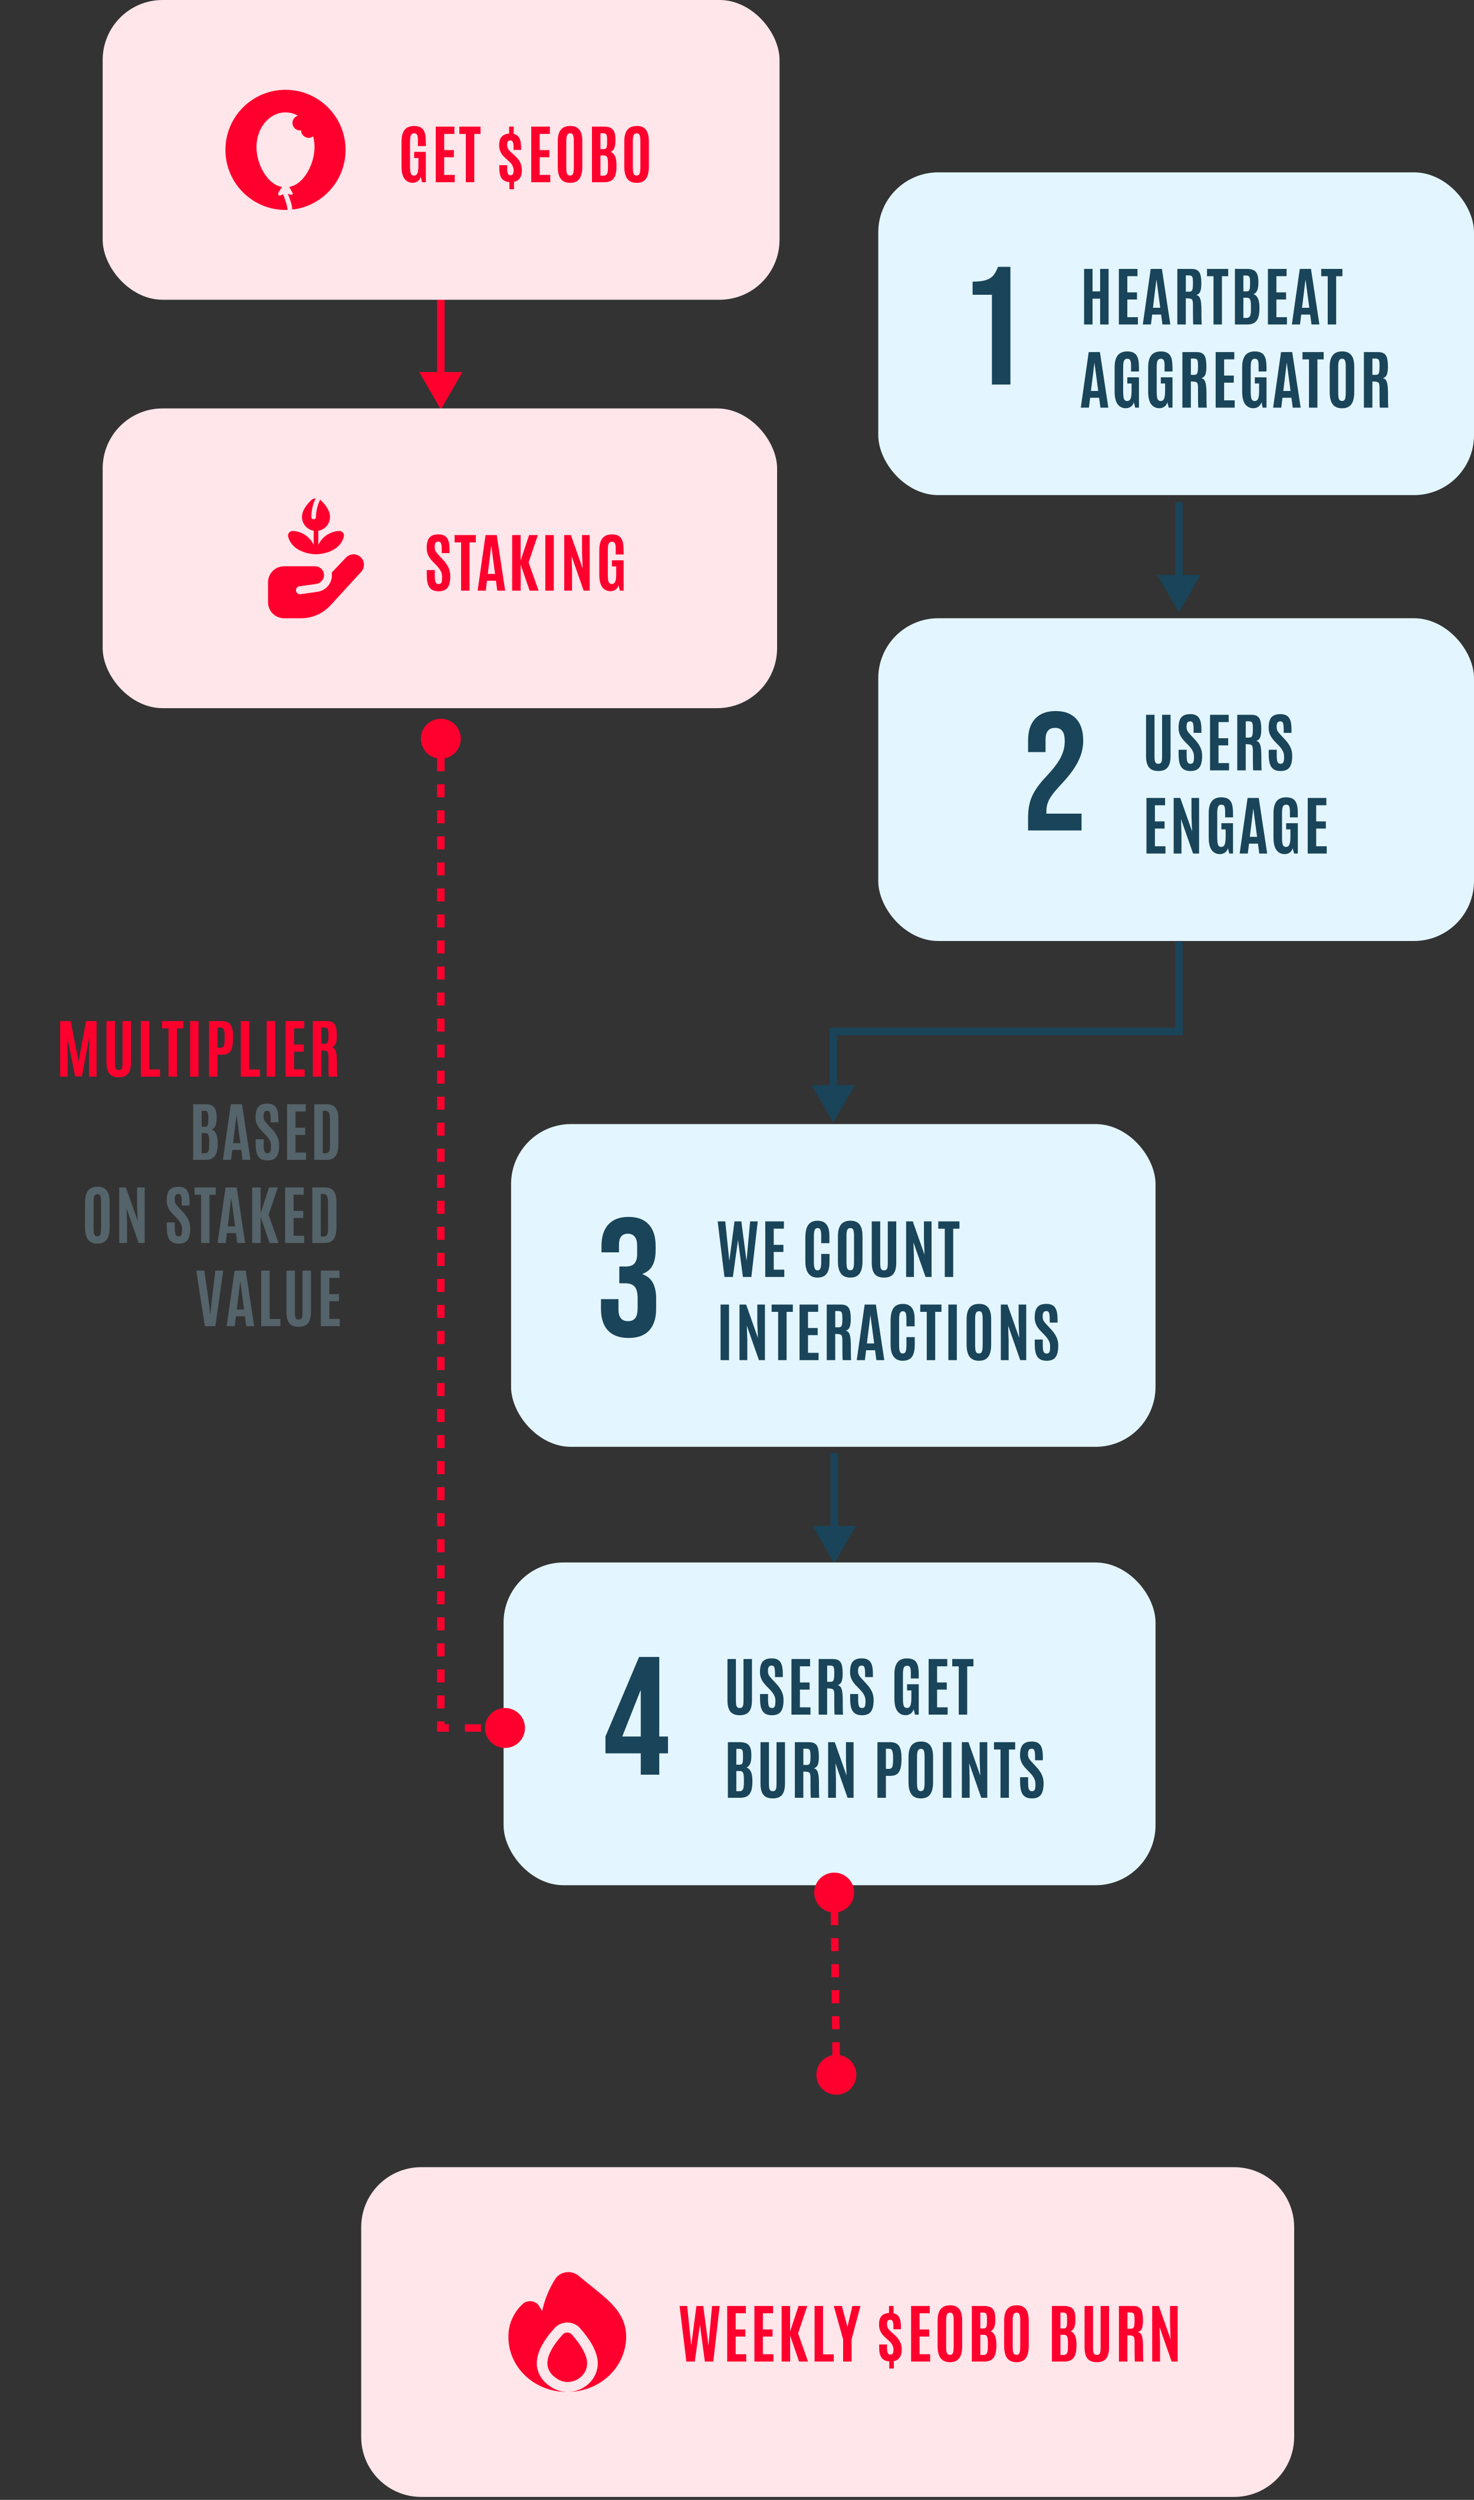 <svg width="319" height="541" viewBox="0 0 319 541" fill="none" xmlns="http://www.w3.org/2000/svg">
<rect x="0" y="0" width="319" height="541" fill="#333333" stroke="none"/>
<path d="M95.404 88.623L100.085 80.514L90.722 80.514L95.404 88.623ZM94.593 64.756L94.593 81.325L96.215 81.325L96.215 64.756L94.593 64.756Z" fill="#FF002E"/>
<path d="M78.17 481.974C78.17 474.809 83.979 469 91.144 469H267.104C274.269 469 280.078 474.809 280.078 481.974V527.383C280.078 534.548 274.269 540.357 267.104 540.357H91.144C83.979 540.357 78.17 534.548 78.17 527.383V481.974Z" fill="#FFE6EA"/>
<g clip-path="url(#clip0_206_1357)">
<path d="M127.071 511.44C127.071 509.819 125.887 507.602 123.74 505.199C123.621 505.065 123.472 504.958 123.304 504.886C123.136 504.813 122.953 504.776 122.768 504.778C122.582 504.777 122.398 504.815 122.228 504.888C122.059 504.961 121.908 505.068 121.787 505.201C119.437 507.793 118.288 510.085 118.487 511.842C118.565 512.397 118.767 512.931 119.081 513.407C119.394 513.884 119.811 514.292 120.304 514.606C121.002 515.145 121.867 515.455 122.768 515.49C123.909 515.489 125.003 515.062 125.81 514.303C126.616 513.544 127.07 512.514 127.071 511.44Z" fill="#FF002E"/>
<path d="M128.086 494.841C127.183 494.118 126.235 493.361 125.27 492.535C124.904 492.223 124.47 491.989 123.998 491.851C123.527 491.713 123.028 491.673 122.539 491.735C122.064 491.795 121.609 491.951 121.205 492.194C120.802 492.437 120.46 492.76 120.204 493.141C118.835 495.294 117.867 497.652 117.342 500.112C117.136 499.832 116.953 499.537 116.795 499.231C116.632 498.909 116.387 498.629 116.082 498.417C115.777 498.206 115.421 498.068 115.045 498.018C114.67 497.967 114.287 498.005 113.931 498.127C113.575 498.25 113.256 498.453 113.004 498.72C111.078 500.573 110.01 503.069 110.035 505.662C110.008 508.31 110.923 510.891 112.634 512.993C114.345 515.095 116.755 516.599 119.478 517.264C120.521 517.511 121.592 517.639 122.667 517.644C121.293 517.596 119.972 517.131 118.902 516.319C118.16 515.828 117.536 515.195 117.071 514.462C116.606 513.73 116.31 512.913 116.202 512.066C115.938 509.676 117.228 506.894 120.037 503.798C120.374 503.426 120.792 503.128 121.264 502.924C121.736 502.72 122.249 502.615 122.768 502.616H122.78C123.297 502.617 123.809 502.723 124.278 502.929C124.748 503.134 125.164 503.433 125.498 503.806C127.264 505.781 129.372 508.709 129.372 511.44C129.37 513.014 128.733 514.528 127.59 515.677C126.448 516.826 124.885 517.525 123.216 517.632C126.515 517.531 129.643 516.227 131.937 513.994C134.232 511.761 135.512 508.775 135.508 505.668C135.502 500.771 132.065 498.025 128.086 494.841Z" fill="#FF002E"/>
</g>
<path d="M148.544 511.062L147.074 499.031H148.715L149.596 507.603L150.718 499.031H152.194L153.322 507.603L154.101 499.031H155.749L154.368 511.062H152.543L151.476 503.064L150.369 511.062H148.544ZM157.379 511.062V499.031H161.412V500.61H159.211V504.11H161.303V505.655H159.211V509.483H161.494V511.062H157.379ZM163.268 511.062V499.031H167.301V500.61H165.1V504.11H167.191V505.655H165.1V509.483H167.383V511.062H163.268ZM169.156 511.062V499.031H170.988V504.568L172.82 499.031H174.714L172.718 504.964L174.871 511.062H172.937L171.002 505.443V511.062H169.156ZM176.289 511.062V499.031H178.121V509.503H180.439V511.062H176.289ZM182.465 511.062V506.256L180.448 499.031H182.198L183.388 503.529H183.415L184.475 499.031H186.218L184.297 506.256V511.062H182.465ZM192.458 512.566V510.7H193.443V512.566H192.458ZM192.397 500.781V499.031H193.381V500.781H192.397ZM192.711 511.041C191.886 511.041 191.273 510.807 190.872 510.337C190.471 509.868 190.271 509.1 190.271 508.034V507.37H191.973V508.198C191.973 508.644 192.028 508.984 192.137 509.216C192.246 509.449 192.424 509.565 192.67 509.565C192.907 509.565 193.083 509.485 193.197 509.326C193.311 509.166 193.368 508.89 193.368 508.498C193.368 508.271 193.333 508.05 193.265 507.835C193.201 507.621 193.099 507.411 192.957 507.206C192.821 506.997 192.643 506.794 192.424 506.598L191.501 505.764C191.077 505.381 190.761 504.969 190.551 504.527C190.341 504.08 190.237 503.588 190.237 503.05C190.237 502.18 190.439 501.544 190.845 501.143C191.255 500.737 191.861 500.535 192.663 500.535C193.183 500.535 193.614 500.633 193.955 500.828C194.297 501.02 194.552 501.332 194.721 501.765C194.89 502.198 194.974 502.779 194.974 503.508V504.069H193.354V503.392C193.354 502.941 193.301 502.599 193.197 502.367C193.096 502.134 192.923 502.018 192.677 502.018C192.436 502.018 192.258 502.086 192.144 502.223C192.03 502.355 191.968 502.59 191.959 502.927C191.955 503.109 191.978 503.289 192.028 503.467C192.078 503.64 192.155 503.811 192.26 503.98C192.369 504.144 192.511 504.306 192.684 504.465L193.655 505.347C194.165 505.807 194.541 506.288 194.783 506.789C195.029 507.291 195.152 507.833 195.152 508.416C195.152 509.278 194.956 509.932 194.564 510.378C194.172 510.82 193.554 511.041 192.711 511.041ZM197.178 511.062V499.031H201.211V500.61H199.01V504.11H201.102V505.655H199.01V509.483H201.293V511.062H197.178ZM205.596 511.199C204.972 511.199 204.461 511.066 204.065 510.802C203.673 510.538 203.384 510.146 203.197 509.626C203.01 509.107 202.917 508.464 202.917 507.699V502.196C202.917 501.503 203.008 500.911 203.19 500.418C203.372 499.926 203.662 499.548 204.058 499.284C204.455 499.019 204.974 498.887 205.617 498.887C206.1 498.887 206.508 498.962 206.84 499.113C207.173 499.263 207.442 499.482 207.647 499.769C207.852 500.051 208 500.398 208.091 500.808C208.187 501.214 208.235 501.676 208.235 502.196V507.699C208.235 508.464 208.144 509.107 207.961 509.626C207.784 510.146 207.501 510.538 207.114 510.802C206.726 511.066 206.221 511.199 205.596 511.199ZM205.596 509.613C205.824 509.613 205.995 509.544 206.109 509.408C206.223 509.271 206.298 509.064 206.334 508.786C206.375 508.503 206.396 508.148 206.396 507.719V502.114C206.396 501.59 206.346 501.186 206.246 500.904C206.15 500.617 205.94 500.473 205.617 500.473C205.284 500.473 205.058 500.612 204.94 500.89C204.821 501.163 204.762 501.569 204.762 502.107V507.719C204.762 508.157 204.78 508.517 204.817 508.799C204.858 509.077 204.938 509.282 205.056 509.414C205.179 509.547 205.359 509.613 205.596 509.613ZM210.323 511.062V499.031H212.927C213.533 499.031 214.017 499.124 214.377 499.311C214.737 499.493 214.996 499.785 215.156 500.186C215.32 500.582 215.402 501.104 215.402 501.751V502.12C215.402 502.745 215.32 503.26 215.156 503.665C214.996 504.066 214.727 504.347 214.349 504.506C214.664 504.611 214.914 504.8 215.101 505.074C215.293 505.342 215.429 505.673 215.511 506.065C215.593 506.452 215.634 506.878 215.634 507.343V507.651C215.63 508.453 215.536 509.107 215.354 509.613C215.172 510.114 214.887 510.481 214.5 510.713C214.112 510.946 213.606 511.062 212.982 511.062H210.323ZM212.155 509.64H212.804C213.046 509.64 213.237 509.588 213.378 509.483C213.524 509.373 213.629 509.193 213.693 508.943C213.757 508.692 213.789 508.35 213.789 507.917V506.947C213.789 506.363 213.732 505.939 213.618 505.675C213.508 505.406 213.278 505.272 212.927 505.272H212.155V509.64ZM212.155 503.898H212.832C212.991 503.898 213.121 503.875 213.221 503.829C213.322 503.784 213.399 503.706 213.454 503.597C213.508 503.483 213.545 503.326 213.563 503.125C213.586 502.925 213.597 502.67 213.597 502.36V501.635C213.597 501.312 213.568 501.065 213.508 500.897C213.449 500.728 213.358 500.614 213.235 500.555C213.116 500.496 212.962 500.466 212.77 500.466H212.155V503.898ZM219.999 511.199C219.374 511.199 218.864 511.066 218.467 510.802C218.076 510.538 217.786 510.146 217.599 509.626C217.412 509.107 217.319 508.464 217.319 507.699V502.196C217.319 501.503 217.41 500.911 217.592 500.418C217.775 499.926 218.064 499.548 218.461 499.284C218.857 499.019 219.377 498.887 220.019 498.887C220.502 498.887 220.91 498.962 221.243 499.113C221.576 499.263 221.844 499.482 222.049 499.769C222.255 500.051 222.403 500.398 222.494 500.808C222.59 501.214 222.637 501.676 222.637 502.196V507.699C222.637 508.464 222.546 509.107 222.364 509.626C222.186 510.146 221.904 510.538 221.516 510.802C221.129 511.066 220.623 511.199 219.999 511.199ZM219.999 509.613C220.227 509.613 220.397 509.544 220.511 509.408C220.625 509.271 220.701 509.064 220.737 508.786C220.778 508.503 220.798 508.148 220.798 507.719V502.114C220.798 501.59 220.748 501.186 220.648 500.904C220.552 500.617 220.343 500.473 220.019 500.473C219.687 500.473 219.461 500.612 219.342 500.89C219.224 501.163 219.165 501.569 219.165 502.107V507.719C219.165 508.157 219.183 508.517 219.219 508.799C219.26 509.077 219.34 509.282 219.459 509.414C219.582 509.547 219.762 509.613 219.999 509.613ZM227.661 511.062V499.031H230.265C230.872 499.031 231.355 499.124 231.715 499.311C232.075 499.493 232.334 499.785 232.494 500.186C232.658 500.582 232.74 501.104 232.74 501.751V502.12C232.74 502.745 232.658 503.26 232.494 503.665C232.334 504.066 232.066 504.347 231.687 504.506C232.002 504.611 232.252 504.8 232.439 505.074C232.631 505.342 232.767 505.673 232.849 506.065C232.931 506.452 232.972 506.878 232.972 507.343V507.651C232.968 508.453 232.874 509.107 232.692 509.613C232.51 510.114 232.225 510.481 231.838 510.713C231.45 510.946 230.944 511.062 230.32 511.062H227.661ZM229.493 509.64H230.142C230.384 509.64 230.575 509.588 230.717 509.483C230.862 509.373 230.967 509.193 231.031 508.943C231.095 508.692 231.127 508.35 231.127 507.917V506.947C231.127 506.363 231.07 505.939 230.956 505.675C230.846 505.406 230.616 505.272 230.265 505.272H229.493V509.64ZM229.493 503.898H230.17C230.329 503.898 230.459 503.875 230.559 503.829C230.66 503.784 230.737 503.706 230.792 503.597C230.846 503.483 230.883 503.326 230.901 503.125C230.924 502.925 230.935 502.67 230.935 502.36V501.635C230.935 501.312 230.906 501.065 230.846 500.897C230.787 500.728 230.696 500.614 230.573 500.555C230.455 500.496 230.3 500.466 230.108 500.466H229.493V503.898ZM237.378 511.199C236.753 511.199 236.245 511.082 235.853 510.85C235.461 510.613 235.174 510.258 234.992 509.784C234.81 509.305 234.719 508.701 234.719 507.972V499.031H236.551V507.938C236.551 508.275 236.564 508.571 236.592 508.827C236.624 509.082 236.697 509.28 236.81 509.421C236.924 509.563 237.111 509.633 237.371 509.633C237.631 509.633 237.818 509.565 237.932 509.428C238.05 509.287 238.123 509.089 238.15 508.833C238.178 508.578 238.191 508.28 238.191 507.938V499.031H240.023V507.972C240.023 508.701 239.932 509.305 239.75 509.784C239.572 510.258 239.287 510.613 238.895 510.85C238.508 511.082 238.002 511.199 237.378 511.199ZM242.159 511.062V499.031H245.187C245.816 499.031 246.286 499.154 246.596 499.4C246.906 499.646 247.108 500.006 247.204 500.48C247.304 500.954 247.354 501.533 247.354 502.216C247.354 502.923 247.282 503.479 247.136 503.884C246.994 504.285 246.703 504.554 246.261 504.691C246.47 504.727 246.646 504.814 246.787 504.951C246.928 505.083 247.042 505.279 247.129 505.538C247.215 505.794 247.277 506.124 247.313 506.53C247.354 506.931 247.375 507.423 247.375 508.006C247.375 508.052 247.375 508.179 247.375 508.389C247.375 508.599 247.375 508.847 247.375 509.134C247.38 509.417 247.384 509.699 247.389 509.982C247.393 510.264 247.4 510.506 247.409 510.706C247.418 510.907 247.43 511.025 247.443 511.062H245.611C245.598 511.039 245.586 510.923 245.577 510.713C245.573 510.499 245.566 510.228 245.557 509.9C245.552 509.572 245.548 509.218 245.543 508.84C245.543 508.462 245.543 508.091 245.543 507.726C245.543 507.357 245.543 507.031 245.543 506.748C245.543 506.388 245.516 506.117 245.461 505.935C245.411 505.748 245.315 505.618 245.174 505.545C245.037 505.472 244.839 505.429 244.579 505.415L243.991 505.381V511.062H242.159ZM243.998 503.959H244.729C244.953 503.959 245.121 503.909 245.235 503.809C245.354 503.709 245.434 503.524 245.475 503.255C245.52 502.986 245.543 502.599 245.543 502.093V502.018C245.543 501.594 245.522 501.268 245.481 501.04C245.44 500.813 245.354 500.655 245.222 500.569C245.094 500.482 244.894 500.439 244.62 500.439H243.998V503.959ZM249.36 511.062V499.031H250.796L253.346 506.249L253.216 502.968V499.031H254.863V511.062H253.565L250.946 503.59L251.049 506.748V511.062H249.36Z" fill="#FF002E"/>
<rect x="190.071" y="133.794" width="128.929" height="69.846" rx="12.974" fill="#E3F6FF"/>
<path d="M222.493 176.951C222.493 175.132 222.784 173.579 223.366 172.293C223.949 170.983 224.992 169.539 226.496 167.962C227.976 166.385 228.995 165.038 229.553 163.922C230.136 162.806 230.427 161.641 230.427 160.428C230.427 159.336 230.245 158.584 229.881 158.172C229.541 157.735 229.032 157.517 228.352 157.517C226.969 157.517 226.278 158.354 226.278 160.028V162.757H222.493V160.283C222.493 158.22 223.002 156.643 224.021 155.551C225.04 154.435 226.52 153.877 228.461 153.877C230.402 153.877 231.883 154.435 232.902 155.551C233.921 156.643 234.43 158.22 234.43 160.283C234.43 161.835 234.054 163.352 233.302 164.832C232.574 166.312 231.3 168.01 229.48 169.927C228.292 171.189 227.491 172.22 227.078 173.021C226.666 173.797 226.46 174.634 226.46 175.532V176.078H234.066V179.717H222.493V176.951Z" fill="#194459"/>
<path d="M250.684 166.854C250.06 166.854 249.552 166.738 249.16 166.505C248.768 166.268 248.481 165.913 248.299 165.439C248.116 164.96 248.025 164.357 248.025 163.627V154.686H249.857V163.593C249.857 163.931 249.871 164.227 249.898 164.482C249.93 164.737 250.003 164.935 250.117 165.077C250.231 165.218 250.418 165.289 250.677 165.289C250.937 165.289 251.124 165.22 251.238 165.083C251.357 164.942 251.429 164.744 251.457 164.489C251.484 164.234 251.498 163.935 251.498 163.593V154.686H253.33V163.627C253.33 164.357 253.239 164.96 253.056 165.439C252.879 165.913 252.594 166.268 252.202 166.505C251.815 166.738 251.309 166.854 250.684 166.854ZM257.66 166.854C257.159 166.854 256.739 166.777 256.402 166.622C256.069 166.462 255.805 166.232 255.609 165.931C255.418 165.626 255.281 165.257 255.199 164.824C255.117 164.386 255.076 163.889 255.076 163.333V162.26H256.812V163.47C256.812 164.117 256.867 164.582 256.976 164.865C257.086 165.147 257.302 165.289 257.626 165.289C257.845 165.289 258.009 165.238 258.118 165.138C258.232 165.033 258.307 164.869 258.344 164.646C258.385 164.418 258.405 164.122 258.405 163.757C258.405 163.306 258.309 162.894 258.118 162.52C257.931 162.146 257.646 161.759 257.264 161.358L256.375 160.442C256.129 160.187 255.905 159.916 255.705 159.628C255.509 159.341 255.352 159.022 255.233 158.671C255.119 158.316 255.062 157.919 255.062 157.482C255.062 156.848 255.14 156.313 255.295 155.875C255.45 155.438 255.712 155.108 256.081 154.884C256.45 154.656 256.956 154.542 257.598 154.542C258.082 154.542 258.478 154.618 258.788 154.768C259.102 154.914 259.346 155.13 259.519 155.417C259.697 155.7 259.822 156.046 259.895 156.457C259.968 156.862 260.005 157.327 260.005 157.851V158.596H258.316V157.735C258.316 157.37 258.296 157.067 258.255 156.826C258.218 156.584 258.148 156.404 258.043 156.286C257.938 156.163 257.785 156.101 257.585 156.101C257.393 156.101 257.238 156.144 257.12 156.231C257.001 156.313 256.915 156.443 256.86 156.621C256.81 156.794 256.785 157.019 256.785 157.297C256.785 157.548 256.817 157.764 256.881 157.947C256.944 158.129 257.042 158.305 257.175 158.473C257.307 158.642 257.471 158.831 257.667 159.041L258.658 160.114C259.132 160.624 259.501 161.155 259.765 161.707C260.03 162.258 260.162 162.873 260.162 163.552C260.162 164.272 260.084 164.878 259.93 165.371C259.775 165.858 259.515 166.227 259.15 166.478C258.786 166.729 258.289 166.854 257.66 166.854ZM261.874 166.717V154.686H265.907V156.265H263.706V159.765H265.798V161.31H263.706V165.138H265.989V166.717H261.874ZM267.763 166.717V154.686H270.791C271.42 154.686 271.889 154.809 272.199 155.055C272.509 155.301 272.712 155.661 272.808 156.135C272.908 156.609 272.958 157.188 272.958 157.872C272.958 158.578 272.885 159.134 272.739 159.54C272.598 159.941 272.306 160.209 271.864 160.346C272.074 160.383 272.249 160.469 272.391 160.606C272.532 160.738 272.646 160.934 272.732 161.194C272.819 161.449 272.881 161.779 272.917 162.185C272.958 162.586 272.979 163.078 272.979 163.662C272.979 163.707 272.979 163.835 272.979 164.044C272.979 164.254 272.979 164.502 272.979 164.79C272.983 165.072 272.988 165.355 272.992 165.637C272.997 165.92 273.004 166.161 273.013 166.362C273.022 166.562 273.033 166.681 273.047 166.717H271.215C271.201 166.694 271.19 166.578 271.181 166.369C271.176 166.154 271.169 165.883 271.16 165.555C271.156 165.227 271.151 164.874 271.146 164.496C271.146 164.117 271.146 163.746 271.146 163.381C271.146 163.012 271.146 162.686 271.146 162.404C271.146 162.044 271.119 161.773 271.064 161.59C271.014 161.403 270.919 161.274 270.777 161.201C270.641 161.128 270.442 161.084 270.183 161.071L269.595 161.037V166.717H267.763ZM269.602 159.615H270.333C270.556 159.615 270.725 159.565 270.839 159.464C270.957 159.364 271.037 159.18 271.078 158.911C271.124 158.642 271.146 158.254 271.146 157.749V157.673C271.146 157.25 271.126 156.924 271.085 156.696C271.044 156.468 270.957 156.311 270.825 156.224C270.698 156.138 270.497 156.094 270.224 156.094H269.602V159.615ZM277.158 166.854C276.657 166.854 276.238 166.777 275.9 166.622C275.568 166.462 275.303 166.232 275.107 165.931C274.916 165.626 274.779 165.257 274.697 164.824C274.615 164.386 274.574 163.889 274.574 163.333V162.26H276.311V163.47C276.311 164.117 276.365 164.582 276.475 164.865C276.584 165.147 276.801 165.289 277.124 165.289C277.343 165.289 277.507 165.238 277.616 165.138C277.73 165.033 277.805 164.869 277.842 164.646C277.883 164.418 277.903 164.122 277.903 163.757C277.903 163.306 277.808 162.894 277.616 162.52C277.429 162.146 277.145 161.759 276.762 161.358L275.873 160.442C275.627 160.187 275.404 159.916 275.203 159.628C275.007 159.341 274.85 159.022 274.732 158.671C274.618 158.316 274.561 157.919 274.561 157.482C274.561 156.848 274.638 156.313 274.793 155.875C274.948 155.438 275.21 155.108 275.579 154.884C275.948 154.656 276.454 154.542 277.097 154.542C277.58 154.542 277.976 154.618 278.286 154.768C278.601 154.914 278.844 155.13 279.018 155.417C279.195 155.7 279.321 156.046 279.394 156.457C279.467 156.862 279.503 157.327 279.503 157.851V158.596H277.815V157.735C277.815 157.37 277.794 157.067 277.753 156.826C277.717 156.584 277.646 156.404 277.541 156.286C277.436 156.163 277.284 156.101 277.083 156.101C276.892 156.101 276.737 156.144 276.618 156.231C276.5 156.313 276.413 156.443 276.358 156.621C276.308 156.794 276.283 157.019 276.283 157.297C276.283 157.548 276.315 157.764 276.379 157.947C276.443 158.129 276.541 158.305 276.673 158.473C276.805 158.642 276.969 158.831 277.165 159.041L278.156 160.114C278.63 160.624 278.999 161.155 279.264 161.707C279.528 162.258 279.66 162.873 279.66 163.552C279.66 164.272 279.583 164.878 279.428 165.371C279.273 165.858 279.013 166.227 278.649 166.478C278.284 166.729 277.787 166.854 277.158 166.854ZM248.114 184.717V172.686H252.147V174.265H249.946V177.765H252.038V179.31H249.946V183.138H252.229V184.717H248.114ZM254.003 184.717V172.686H255.438L257.988 179.905L257.858 176.624V172.686H259.506V184.717H258.207L255.589 177.246L255.691 180.404V184.717H254.003ZM264 184.84C263.275 184.84 262.692 184.556 262.25 183.986C261.808 183.412 261.587 182.482 261.587 181.197V175.967C261.587 175.43 261.637 174.949 261.737 174.525C261.842 174.101 262.002 173.743 262.216 173.452C262.434 173.155 262.717 172.932 263.063 172.782C263.41 172.627 263.827 172.549 264.314 172.549C264.843 172.549 265.274 172.629 265.606 172.789C265.939 172.944 266.194 173.171 266.372 173.472C266.554 173.768 266.68 174.133 266.748 174.566C266.816 174.999 266.85 175.489 266.85 176.036V176.89H265.142V175.632C265.142 175.09 265.085 174.705 264.971 174.477C264.861 174.249 264.652 174.135 264.342 174.135C264 174.135 263.763 174.27 263.631 174.539C263.499 174.803 263.433 175.275 263.433 175.954V181.169C263.433 181.926 263.487 182.468 263.597 182.796C263.711 183.12 263.945 183.282 264.301 183.282C264.647 183.282 264.891 183.115 265.032 182.783C265.178 182.445 265.251 181.885 265.251 181.101V179.481H264.328V178.148H266.85V184.717H266.03L265.75 183.535C265.65 183.949 265.435 184.271 265.107 184.499C264.784 184.726 264.415 184.84 264 184.84ZM268.282 184.717L269.998 172.686H272.418L274.243 184.717H272.534L272.247 182.571H270.306L270.046 184.717H268.282ZM270.483 181.101H272.056L271.249 175.058H271.222L270.483 181.101ZM278.02 184.84C277.295 184.84 276.712 184.556 276.27 183.986C275.828 183.412 275.607 182.482 275.607 181.197V175.967C275.607 175.43 275.657 174.949 275.757 174.525C275.862 174.101 276.021 173.743 276.235 173.452C276.454 173.155 276.737 172.932 277.083 172.782C277.429 172.627 277.846 172.549 278.334 172.549C278.863 172.549 279.293 172.629 279.626 172.789C279.959 172.944 280.214 173.171 280.392 173.472C280.574 173.768 280.699 174.133 280.768 174.566C280.836 174.999 280.87 175.489 280.87 176.036V176.89H279.161V175.632C279.161 175.09 279.104 174.705 278.99 174.477C278.881 174.249 278.671 174.135 278.361 174.135C278.02 174.135 277.783 174.27 277.65 174.539C277.518 174.803 277.452 175.275 277.452 175.954V181.169C277.452 181.926 277.507 182.468 277.616 182.796C277.73 183.12 277.965 183.282 278.32 183.282C278.667 183.282 278.911 183.115 279.052 182.783C279.198 182.445 279.271 181.885 279.271 181.101V179.481H278.348V178.148H280.87V184.717H280.05L279.77 183.535C279.669 183.949 279.455 184.271 279.127 184.499C278.803 184.726 278.434 184.84 278.02 184.84ZM283.013 184.717V172.686H287.046V174.265H284.845V177.765H286.937V179.31H284.845V183.138H287.128V184.717H283.013Z" fill="#194459"/>
<path d="M255.146 132.524L259.827 124.415L250.464 124.415L255.146 132.524ZM254.335 108.657L254.335 125.226L255.957 125.226L255.957 108.657L254.335 108.657Z" fill="#194459"/>
<path d="M180.539 338.33L185.221 330.221L175.858 330.221L180.539 338.33ZM179.728 314.463L179.728 331.032L181.35 331.032L181.35 314.463L179.728 314.463Z" fill="#194459"/>
<path d="M255.146 223.232V224.043H255.957V223.232H255.146ZM180.341 223.232V222.421H179.53V223.232H180.341ZM180.341 242.951L185.022 234.842H175.659L180.341 242.951ZM254.335 203.767V223.232H255.957V203.767H254.335ZM255.146 222.421H180.341V224.043H255.146V222.421ZM179.53 223.232V235.653H181.151V223.232H179.53Z" fill="#194459"/>
<path d="M13.021 233L13.021 220.969H15.297L17.006 229.76L18.613 220.969H20.902V233H19.269V228.516L19.337 224.401L17.717 232.946H16.261L14.572 224.401L14.641 228.516V233H13.021ZM25.704 233.137C25.08 233.137 24.572 233.021 24.18 232.788C23.788 232.551 23.501 232.196 23.319 231.722C23.136 231.243 23.045 230.64 23.045 229.91V220.969H24.877V229.876C24.877 230.213 24.891 230.51 24.918 230.765C24.95 231.02 25.023 231.218 25.137 231.36C25.251 231.501 25.438 231.572 25.698 231.572C25.957 231.572 26.144 231.503 26.258 231.366C26.377 231.225 26.45 231.027 26.477 230.772C26.504 230.517 26.518 230.218 26.518 229.876V220.969H28.35V229.91C28.35 230.64 28.259 231.243 28.076 231.722C27.899 232.196 27.614 232.551 27.222 232.788C26.835 233.021 26.329 233.137 25.704 233.137ZM30.486 233V220.969H32.318V231.442H34.635V233H30.486ZM36.47 233V222.555H35.062V220.969H39.649V222.555H38.295V233H36.47ZM41.142 233V220.969H42.974V233H41.142ZM45.24 233V220.969H48.002C48.48 220.969 48.877 221.042 49.191 221.188C49.51 221.334 49.761 221.55 49.943 221.837C50.125 222.124 50.255 222.48 50.333 222.904C50.41 223.323 50.449 223.808 50.449 224.36V224.613C50.449 225.387 50.38 226.048 50.244 226.595C50.112 227.137 49.872 227.55 49.526 227.832C49.18 228.115 48.692 228.256 48.063 228.256H47.072V233H45.24ZM47.072 226.745H47.701C47.97 226.745 48.17 226.677 48.302 226.54C48.434 226.404 48.521 226.178 48.562 225.864C48.608 225.545 48.63 225.121 48.63 224.592V224.36C48.626 223.708 48.569 223.216 48.46 222.883C48.35 222.546 48.102 222.377 47.715 222.377H47.072V226.745ZM52.113 233V220.969H53.945V231.442H56.262V233H52.113ZM57.715 233V220.969H59.547V233H57.715ZM61.812 233V220.969H65.846V222.548H63.644V226.048H65.736V227.593H63.644V231.421H65.928V233H61.812ZM67.701 233V220.969H70.729C71.358 220.969 71.828 221.092 72.138 221.338C72.448 221.584 72.65 221.944 72.746 222.418C72.846 222.892 72.896 223.471 72.896 224.155C72.896 224.861 72.823 225.417 72.678 225.823C72.536 226.224 72.245 226.492 71.803 226.629C72.012 226.666 72.188 226.752 72.329 226.889C72.47 227.021 72.584 227.217 72.671 227.477C72.757 227.732 72.819 228.062 72.855 228.468C72.896 228.869 72.917 229.361 72.917 229.945C72.917 229.99 72.917 230.118 72.917 230.327C72.917 230.537 72.917 230.785 72.917 231.073C72.921 231.355 72.926 231.638 72.931 231.92C72.935 232.203 72.942 232.444 72.951 232.645C72.96 232.845 72.972 232.964 72.985 233H71.153C71.14 232.977 71.128 232.861 71.119 232.652C71.115 232.437 71.108 232.166 71.099 231.838C71.094 231.51 71.089 231.157 71.085 230.779C71.085 230.4 71.085 230.029 71.085 229.664C71.085 229.295 71.085 228.969 71.085 228.687C71.085 228.327 71.058 228.056 71.003 227.873C70.953 227.686 70.857 227.557 70.716 227.484C70.579 227.411 70.381 227.367 70.121 227.354L69.533 227.32V233H67.701ZM69.54 225.898H70.271C70.495 225.898 70.663 225.848 70.777 225.747C70.896 225.647 70.975 225.462 71.016 225.194C71.062 224.925 71.085 224.537 71.085 224.031V223.956C71.085 223.532 71.064 223.207 71.023 222.979C70.982 222.751 70.896 222.594 70.764 222.507C70.636 222.42 70.436 222.377 70.162 222.377H69.54V225.898Z" fill="#FF002E"/>
<path d="M41.804 251L41.804 238.969H44.409C45.015 238.969 45.498 239.062 45.858 239.249C46.218 239.432 46.478 239.723 46.637 240.124C46.801 240.521 46.883 241.043 46.883 241.69V242.059C46.883 242.683 46.801 243.198 46.637 243.604C46.478 244.005 46.209 244.285 45.831 244.445C46.145 244.549 46.396 244.739 46.583 245.012C46.774 245.281 46.911 245.611 46.993 246.003C47.075 246.391 47.116 246.817 47.116 247.281V247.589C47.111 248.391 47.018 249.045 46.836 249.551C46.653 250.052 46.368 250.419 45.981 250.652C45.594 250.884 45.088 251 44.464 251H41.804ZM43.636 249.578H44.286C44.527 249.578 44.719 249.526 44.86 249.421C45.006 249.312 45.111 249.132 45.175 248.881C45.238 248.63 45.27 248.289 45.27 247.856V246.885C45.27 246.302 45.213 245.878 45.099 245.614C44.99 245.345 44.76 245.21 44.409 245.21H43.636V249.578ZM43.636 243.836H44.313C44.473 243.836 44.603 243.813 44.703 243.768C44.803 243.722 44.88 243.645 44.935 243.535C44.99 243.421 45.026 243.264 45.045 243.064C45.067 242.863 45.079 242.608 45.079 242.298V241.573C45.079 241.25 45.049 241.004 44.99 240.835C44.931 240.667 44.84 240.553 44.717 240.493C44.598 240.434 44.443 240.405 44.252 240.405H43.636V243.836ZM48.24 251L49.956 238.969H52.376L54.201 251H52.492L52.205 248.854H50.263L50.004 251H48.24ZM50.441 247.384H52.013L51.207 241.341H51.179L50.441 247.384ZM57.909 251.137C57.408 251.137 56.989 251.059 56.651 250.905C56.319 250.745 56.054 250.515 55.858 250.214C55.667 249.909 55.53 249.54 55.448 249.107C55.366 248.669 55.325 248.172 55.325 247.616V246.543H57.061V247.753C57.061 248.4 57.116 248.865 57.225 249.148C57.335 249.43 57.551 249.572 57.875 249.572C58.094 249.572 58.258 249.521 58.367 249.421C58.481 249.316 58.556 249.152 58.593 248.929C58.634 248.701 58.654 248.405 58.654 248.04C58.654 247.589 58.558 247.177 58.367 246.803C58.18 246.429 57.895 246.042 57.513 245.641L56.624 244.725C56.378 244.47 56.154 244.198 55.954 243.911C55.758 243.624 55.601 243.305 55.482 242.954C55.368 242.599 55.311 242.202 55.311 241.765C55.311 241.131 55.389 240.596 55.544 240.158C55.699 239.721 55.961 239.391 56.33 239.167C56.699 238.939 57.205 238.825 57.847 238.825C58.331 238.825 58.727 238.901 59.037 239.051C59.351 239.197 59.595 239.413 59.768 239.7C59.946 239.983 60.072 240.329 60.144 240.74C60.217 241.145 60.254 241.61 60.254 242.134V242.879H58.565V242.018C58.565 241.653 58.545 241.35 58.504 241.109C58.467 240.867 58.397 240.687 58.292 240.569C58.187 240.446 58.034 240.384 57.834 240.384C57.642 240.384 57.487 240.427 57.369 240.514C57.251 240.596 57.164 240.726 57.109 240.904C57.059 241.077 57.034 241.302 57.034 241.58C57.034 241.831 57.066 242.047 57.13 242.23C57.194 242.412 57.291 242.587 57.424 242.756C57.556 242.925 57.72 243.114 57.916 243.323L58.907 244.397C59.381 244.907 59.75 245.438 60.014 245.99C60.279 246.541 60.411 247.156 60.411 247.835C60.411 248.555 60.334 249.161 60.179 249.654C60.024 250.141 59.764 250.51 59.399 250.761C59.035 251.012 58.538 251.137 57.909 251.137ZM62.123 251L62.123 238.969H66.156V240.548H63.955V244.048H66.047V245.593H63.955V249.421H66.238V251H62.123ZM68.012 251V238.969H70.712C71.323 238.969 71.812 239.092 72.182 239.338C72.551 239.58 72.817 239.931 72.981 240.391C73.15 240.851 73.234 241.407 73.234 242.059L73.241 247.487C73.241 248.275 73.155 248.931 72.981 249.455C72.813 249.975 72.539 250.362 72.161 250.617C71.783 250.873 71.279 251 70.65 251H68.012ZM69.844 249.578H70.445C70.659 249.578 70.837 249.535 70.978 249.448C71.124 249.362 71.231 249.209 71.3 248.99C71.373 248.767 71.409 248.453 71.409 248.047L71.402 242.107C71.402 241.491 71.327 241.049 71.177 240.781C71.026 240.512 70.762 240.377 70.384 240.377H69.844V249.578ZM21.083 269.137C20.459 269.137 19.948 269.005 19.552 268.74C19.16 268.476 18.871 268.084 18.684 267.565C18.497 267.045 18.404 266.403 18.404 265.637V260.134C18.404 259.441 18.495 258.849 18.677 258.357C18.859 257.865 19.149 257.486 19.545 257.222C19.942 256.958 20.461 256.825 21.104 256.825C21.587 256.825 21.995 256.901 22.327 257.051C22.66 257.201 22.929 257.42 23.134 257.707C23.339 257.99 23.487 258.336 23.578 258.746C23.674 259.152 23.722 259.615 23.722 260.134V265.637C23.722 266.403 23.631 267.045 23.448 267.565C23.271 268.084 22.988 268.476 22.601 268.74C22.213 269.005 21.708 269.137 21.083 269.137ZM21.083 267.551C21.311 267.551 21.482 267.483 21.596 267.346C21.71 267.209 21.785 267.002 21.822 266.724C21.863 266.441 21.883 266.086 21.883 265.657V260.052C21.883 259.528 21.833 259.125 21.733 258.842C21.637 258.555 21.427 258.411 21.104 258.411C20.771 258.411 20.546 258.55 20.427 258.828C20.308 259.102 20.249 259.507 20.249 260.045V265.657C20.249 266.095 20.267 266.455 20.304 266.738C20.345 267.016 20.425 267.221 20.543 267.353C20.666 267.485 20.846 267.551 21.083 267.551ZM25.81 269V256.969H27.245L29.795 264.188L29.665 260.906V256.969H31.313V269H30.014L27.396 261.529L27.498 264.687V269H25.81ZM38.674 269.137C38.173 269.137 37.754 269.059 37.416 268.905C37.084 268.745 36.819 268.515 36.624 268.214C36.432 267.909 36.295 267.54 36.213 267.107C36.131 266.669 36.09 266.172 36.09 265.616V264.543H37.827V265.753C37.827 266.4 37.881 266.865 37.991 267.148C38.1 267.43 38.317 267.572 38.64 267.572C38.859 267.572 39.023 267.521 39.132 267.421C39.246 267.316 39.322 267.152 39.358 266.929C39.399 266.701 39.419 266.405 39.419 266.04C39.419 265.589 39.324 265.177 39.132 264.803C38.946 264.429 38.661 264.042 38.278 263.641L37.389 262.725C37.143 262.47 36.92 262.198 36.719 261.911C36.523 261.624 36.366 261.305 36.248 260.954C36.134 260.599 36.077 260.202 36.077 259.765C36.077 259.131 36.154 258.596 36.309 258.158C36.464 257.721 36.726 257.391 37.095 257.167C37.464 256.939 37.97 256.825 38.613 256.825C39.096 256.825 39.492 256.901 39.802 257.051C40.117 257.197 40.361 257.413 40.534 257.7C40.711 257.983 40.837 258.329 40.91 258.74C40.983 259.145 41.019 259.61 41.019 260.134V260.879H39.331V260.018C39.331 259.653 39.31 259.35 39.269 259.109C39.233 258.867 39.162 258.687 39.057 258.569C38.952 258.446 38.8 258.384 38.599 258.384C38.408 258.384 38.253 258.427 38.134 258.514C38.016 258.596 37.929 258.726 37.874 258.904C37.824 259.077 37.799 259.302 37.799 259.58C37.799 259.831 37.831 260.047 37.895 260.23C37.959 260.412 38.057 260.587 38.189 260.756C38.321 260.925 38.485 261.114 38.681 261.323L39.672 262.397C40.146 262.907 40.516 263.438 40.78 263.99C41.044 264.541 41.176 265.156 41.176 265.835C41.176 266.555 41.099 267.161 40.944 267.654C40.789 268.141 40.529 268.51 40.165 268.761C39.8 269.012 39.303 269.137 38.674 269.137ZM43.517 269V258.555H42.109V256.969H46.696V258.555H45.342V269H43.517ZM47.095 269L48.811 256.969H51.231L53.056 269H51.347L51.06 266.854H49.119L48.859 269H47.095ZM49.297 265.384H50.869L50.062 259.341H50.035L49.297 265.384ZM54.57 269V256.969H56.402V262.506L58.234 256.969H60.128L58.132 262.903L60.285 269H58.35L56.416 263.381V269H54.57ZM61.703 269V256.969H65.736V258.548H63.535V262.048H65.627V263.593H63.535V267.421H65.818V269H61.703ZM67.592 269L67.592 256.969H70.292C70.903 256.969 71.392 257.092 71.762 257.338C72.131 257.58 72.397 257.931 72.561 258.391C72.73 258.851 72.814 259.407 72.814 260.059L72.821 265.487C72.821 266.275 72.735 266.931 72.561 267.455C72.393 267.975 72.119 268.362 71.741 268.617C71.363 268.873 70.859 269 70.23 269H67.592ZM69.424 267.578H70.025C70.24 267.578 70.417 267.535 70.558 267.448C70.704 267.362 70.811 267.209 70.88 266.99C70.953 266.767 70.989 266.453 70.989 266.047L70.982 260.107C70.982 259.491 70.907 259.049 70.757 258.781C70.606 258.512 70.342 258.377 69.964 258.377H69.424L69.424 267.578ZM44.34 287L42.474 274.969H44.218L45.004 280.404L45.489 284.232H45.537L45.954 280.404L46.61 274.969H48.319L46.603 287H44.34ZM49.047 287L50.763 274.969H53.182L55.008 287H53.299L53.011 284.854H51.07L50.81 287H49.047ZM51.248 283.384H52.82L52.013 277.341H51.986L51.248 283.384ZM56.521 287V274.969H58.353V285.442H60.671V287H56.521ZM64.652 287.137C64.028 287.137 63.52 287.021 63.128 286.788C62.736 286.551 62.449 286.196 62.267 285.722C62.084 285.243 61.993 284.64 61.993 283.91V274.969H63.825V283.876C63.825 284.213 63.839 284.51 63.866 284.765C63.898 285.02 63.971 285.218 64.085 285.36C64.199 285.501 64.386 285.572 64.645 285.572C64.905 285.572 65.092 285.503 65.206 285.366C65.325 285.225 65.397 285.027 65.425 284.772C65.452 284.517 65.466 284.218 65.466 283.876V274.969H67.298V283.91C67.298 284.64 67.207 285.243 67.024 285.722C66.847 286.196 66.562 286.551 66.17 286.788C65.782 287.021 65.277 287.137 64.652 287.137ZM69.434 287V274.969H73.467V276.548H71.266V280.048H73.357V281.593H71.266V285.421H73.549V287H69.434Z" fill="#55636A"/>
<rect x="22.22" width="146.487" height="64.87" rx="12.974" fill="#FFE6EA"/>
<path fill-rule="evenodd" clip-rule="evenodd" d="M63.273 45.351C69.753 44.614 74.787 39.112 74.787 32.435C74.787 25.255 68.967 19.435 61.787 19.435C54.608 19.435 48.787 25.255 48.787 32.435C48.787 39.615 54.608 45.435 61.787 45.435C61.938 45.435 62.089 45.432 62.239 45.427C62.158 44.466 61.816 43.472 61.248 42.02L60.933 42.182L60.604 42.326C60.112 42.334 60.145 41.859 60.35 41.528L61.023 40.444C57.912 39.991 55.504 35.619 55.504 31.797C55.504 27.666 58.316 24.32 61.779 24.32H61.796C62.758 24.32 63.669 24.577 64.483 25.037C63.938 25.192 63.489 25.626 63.344 26.215C63.13 27.088 63.664 27.969 64.538 28.183C64.751 28.235 64.966 28.243 65.17 28.212C65.172 28.942 65.669 29.605 66.411 29.787C66.902 29.907 67.396 29.791 67.772 29.511C67.966 30.232 68.07 31 68.07 31.797C68.07 35.611 65.677 39.977 62.581 40.444L63.184 41.489C63.401 41.78 63.504 42.223 62.907 42.14L62.625 42.053L62.297 41.937C62.866 43.374 63.198 44.38 63.273 45.351Z" fill="#FF002E"/>
<path d="M89.305 39.558C88.58 39.558 87.997 39.273 87.555 38.703C87.113 38.129 86.892 37.2 86.892 35.914V30.685C86.892 30.147 86.942 29.666 87.042 29.243C87.147 28.819 87.306 28.461 87.52 28.169C87.739 27.873 88.022 27.65 88.368 27.499C88.715 27.344 89.132 27.267 89.619 27.267C90.148 27.267 90.579 27.347 90.911 27.506C91.244 27.661 91.499 27.889 91.677 28.19C91.859 28.486 91.984 28.851 92.053 29.284C92.121 29.716 92.155 30.206 92.155 30.753V31.608H90.446V30.35C90.446 29.808 90.389 29.423 90.275 29.195C90.166 28.967 89.956 28.853 89.647 28.853C89.305 28.853 89.068 28.987 88.936 29.256C88.803 29.52 88.737 29.992 88.737 30.671V35.887C88.737 36.644 88.792 37.186 88.901 37.514C89.015 37.838 89.25 37.999 89.606 37.999C89.952 37.999 90.196 37.833 90.337 37.5C90.483 37.163 90.556 36.603 90.556 35.819V34.199H89.633V32.866H92.155V39.435H91.335L91.055 38.252C90.954 38.667 90.74 38.988 90.412 39.216C90.088 39.444 89.719 39.558 89.305 39.558ZM94.298 39.435V27.404H98.331V28.983H96.13V32.483H98.222V34.028H96.13V37.856H98.413V39.435H94.298ZM100.816 39.435V28.99H99.407V27.404H103.994V28.99H102.641V39.435H100.816ZM110.248 40.939V39.073H111.233V40.939H110.248ZM110.187 29.154V27.404H111.171V29.154H110.187ZM110.501 39.414C109.676 39.414 109.063 39.18 108.662 38.71C108.261 38.241 108.061 37.473 108.061 36.407V35.743H109.763V36.571C109.763 37.017 109.818 37.357 109.927 37.589C110.036 37.822 110.214 37.938 110.46 37.938C110.697 37.938 110.873 37.858 110.987 37.699C111.101 37.539 111.158 37.263 111.158 36.871C111.158 36.644 111.123 36.423 111.055 36.208C110.991 35.994 110.889 35.785 110.747 35.58C110.611 35.37 110.433 35.167 110.214 34.971L109.291 34.137C108.868 33.754 108.551 33.342 108.341 32.9C108.131 32.453 108.027 31.961 108.027 31.423C108.027 30.553 108.229 29.917 108.635 29.516C109.045 29.11 109.651 28.908 110.453 28.908C110.973 28.908 111.404 29.006 111.745 29.201C112.087 29.393 112.342 29.705 112.511 30.138C112.68 30.571 112.764 31.152 112.764 31.881V32.442H111.144V31.765C111.144 31.314 111.091 30.972 110.987 30.74C110.886 30.507 110.713 30.391 110.467 30.391C110.226 30.391 110.048 30.459 109.934 30.596C109.82 30.728 109.758 30.963 109.749 31.3C109.745 31.483 109.768 31.663 109.818 31.84C109.868 32.013 109.945 32.184 110.05 32.353C110.159 32.517 110.301 32.679 110.474 32.838L111.445 33.72C111.955 34.18 112.331 34.661 112.573 35.163C112.819 35.664 112.942 36.206 112.942 36.789C112.942 37.651 112.746 38.305 112.354 38.751C111.962 39.193 111.344 39.414 110.501 39.414ZM114.968 39.435V27.404H119.001V28.983H116.8V32.483H118.892V34.028H116.8V37.856H119.083V39.435H114.968ZM123.386 39.572C122.762 39.572 122.251 39.44 121.855 39.175C121.463 38.911 121.174 38.519 120.987 37.999C120.8 37.48 120.707 36.837 120.707 36.072V30.569C120.707 29.876 120.798 29.284 120.98 28.791C121.162 28.299 121.452 27.921 121.848 27.657C122.245 27.392 122.764 27.26 123.407 27.26C123.89 27.26 124.298 27.335 124.63 27.486C124.963 27.636 125.232 27.855 125.437 28.142C125.642 28.424 125.79 28.771 125.881 29.181C125.977 29.587 126.025 30.049 126.025 30.569V36.072C126.025 36.837 125.934 37.48 125.751 37.999C125.574 38.519 125.291 38.911 124.904 39.175C124.516 39.44 124.011 39.572 123.386 39.572ZM123.386 37.986C123.614 37.986 123.785 37.917 123.899 37.781C124.013 37.644 124.088 37.437 124.124 37.159C124.166 36.876 124.186 36.52 124.186 36.092V30.487C124.186 29.963 124.136 29.559 124.036 29.277C123.94 28.99 123.73 28.846 123.407 28.846C123.074 28.846 122.848 28.985 122.73 29.263C122.611 29.537 122.552 29.942 122.552 30.48V36.092C122.552 36.53 122.57 36.89 122.607 37.172C122.648 37.45 122.728 37.655 122.846 37.788C122.969 37.92 123.149 37.986 123.386 37.986ZM128.113 39.435V27.404H130.717C131.323 27.404 131.807 27.497 132.167 27.684C132.527 27.866 132.786 28.158 132.946 28.559C133.11 28.955 133.192 29.477 133.192 30.124V30.494C133.192 31.118 133.11 31.633 132.946 32.038C132.786 32.44 132.517 32.72 132.139 32.879C132.454 32.984 132.704 33.173 132.891 33.447C133.083 33.715 133.219 34.046 133.301 34.438C133.383 34.825 133.424 35.251 133.424 35.716V36.024C133.42 36.826 133.326 37.48 133.144 37.986C132.962 38.487 132.677 38.854 132.29 39.086C131.902 39.319 131.396 39.435 130.772 39.435H128.113ZM129.945 38.013H130.594C130.836 38.013 131.027 37.961 131.169 37.856C131.314 37.746 131.419 37.566 131.483 37.316C131.547 37.065 131.579 36.723 131.579 36.29V35.32C131.579 34.736 131.522 34.312 131.408 34.048C131.298 33.779 131.068 33.645 130.717 33.645H129.945V38.013ZM129.945 32.271H130.622C130.781 32.271 130.911 32.248 131.011 32.203C131.112 32.157 131.189 32.08 131.244 31.97C131.298 31.856 131.335 31.699 131.353 31.498C131.376 31.298 131.387 31.043 131.387 30.733V30.008C131.387 29.685 131.358 29.439 131.298 29.27C131.239 29.101 131.148 28.987 131.025 28.928C130.906 28.869 130.752 28.839 130.56 28.839H129.945V32.271ZM137.789 39.572C137.164 39.572 136.654 39.44 136.257 39.175C135.866 38.911 135.576 38.519 135.389 37.999C135.202 37.48 135.109 36.837 135.109 36.072V30.569C135.109 29.876 135.2 29.284 135.382 28.791C135.565 28.299 135.854 27.921 136.251 27.657C136.647 27.392 137.167 27.26 137.809 27.26C138.292 27.26 138.7 27.335 139.033 27.486C139.366 27.636 139.634 27.855 139.839 28.142C140.045 28.424 140.193 28.771 140.284 29.181C140.38 29.587 140.427 30.049 140.427 30.569V36.072C140.427 36.837 140.336 37.48 140.154 37.999C139.976 38.519 139.694 38.911 139.306 39.175C138.919 39.44 138.413 39.572 137.789 39.572ZM137.789 37.986C138.017 37.986 138.187 37.917 138.301 37.781C138.415 37.644 138.491 37.437 138.527 37.159C138.568 36.876 138.589 36.52 138.589 36.092V30.487C138.589 29.963 138.538 29.559 138.438 29.277C138.342 28.99 138.133 28.846 137.809 28.846C137.477 28.846 137.251 28.985 137.132 29.263C137.014 29.537 136.955 29.942 136.955 30.48V36.092C136.955 36.53 136.973 36.89 137.009 37.172C137.05 37.45 137.13 37.655 137.249 37.788C137.372 37.92 137.552 37.986 137.789 37.986Z" fill="#FF002E"/>
<rect x="22.22" y="88.385" width="145.957" height="64.87" rx="12.974" fill="#FFE6EA"/>
<path d="M78.194 123.718L71.534 130.991C70.724 131.875 69.738 132.581 68.639 133.064C67.541 133.546 66.354 133.795 65.155 133.794H61.468C60.551 133.794 59.671 133.43 59.022 132.781C58.373 132.132 58.008 131.252 58.008 130.335V126.01C58.008 125.092 58.373 124.212 59.022 123.564C59.671 122.915 60.551 122.55 61.468 122.55H68.204C68.489 122.551 68.772 122.615 69.029 122.739C69.287 122.863 69.514 123.042 69.694 123.265C69.873 123.487 70 123.747 70.066 124.026C70.132 124.304 70.135 124.593 70.075 124.873C69.982 125.264 69.771 125.617 69.471 125.884C69.171 126.152 68.796 126.322 68.397 126.371L64.796 126.875C64.57 126.908 64.365 127.029 64.227 127.212C64.09 127.396 64.031 127.626 64.063 127.853C64.095 128.08 64.217 128.285 64.4 128.423C64.584 128.561 64.814 128.62 65.041 128.588L68.719 128.069C69.585 127.941 70.377 127.507 70.951 126.846C71.525 126.185 71.843 125.34 71.847 124.464C71.843 124.279 71.824 124.095 71.791 123.913L74.855 120.68C75.259 120.243 75.82 119.983 76.414 119.958C77.009 119.932 77.59 120.143 78.03 120.545C78.468 120.946 78.73 121.503 78.761 122.095C78.792 122.688 78.588 123.269 78.194 123.714V123.718Z" fill="#FF002E"/>
<path d="M74.208 115.269C74.104 115.142 73.97 115.043 73.818 114.98C73.666 114.917 73.501 114.892 73.337 114.907C72.396 114.963 71.486 115.271 70.704 115.799C69.922 116.327 69.296 117.056 68.892 117.91V114.86C69.597 114.74 70.237 114.374 70.699 113.827C71.161 113.28 71.414 112.588 71.415 111.871C71.415 110.46 70.435 109.268 69.476 108.289C69.42 108.232 69.36 108.179 69.296 108.132C68.716 109.288 68.406 110.561 68.388 111.854C68.39 111.921 68.379 111.987 68.356 112.049C68.333 112.111 68.297 112.168 68.252 112.216C68.207 112.265 68.152 112.304 68.092 112.332C68.032 112.359 67.966 112.374 67.9 112.377C67.834 112.379 67.768 112.368 67.706 112.345C67.644 112.321 67.587 112.286 67.538 112.241C67.49 112.195 67.451 112.141 67.424 112.081C67.396 112.02 67.381 111.955 67.379 111.889C67.384 110.488 67.702 109.107 68.31 107.846C67.93 107.862 67.57 108.019 67.301 108.288C66.341 109.268 65.36 110.46 65.36 111.871C65.361 112.588 65.615 113.28 66.076 113.827C66.538 114.374 67.178 114.74 67.883 114.86V117.91C67.479 117.056 66.854 116.327 66.072 115.799C65.29 115.271 64.38 114.963 63.438 114.907C63.274 114.892 63.109 114.917 62.958 114.98C62.806 115.043 62.672 115.142 62.567 115.269C62.463 115.393 62.391 115.54 62.356 115.697C62.322 115.855 62.326 116.019 62.369 116.175C63.398 119.882 68.181 119.955 68.385 119.955H68.391C68.593 119.955 73.378 119.882 74.407 116.175C74.45 116.019 74.454 115.855 74.419 115.697C74.384 115.54 74.312 115.393 74.208 115.269Z" fill="#FF002E"/>
<path d="M94.946 127.957C94.444 127.957 94.025 127.88 93.688 127.725C93.355 127.565 93.091 127.335 92.895 127.034C92.703 126.729 92.567 126.36 92.485 125.927C92.403 125.489 92.362 124.993 92.362 124.437V123.363H94.098V124.573C94.098 125.22 94.153 125.685 94.262 125.968C94.371 126.25 94.588 126.392 94.911 126.392C95.13 126.392 95.294 126.342 95.404 126.241C95.517 126.137 95.593 125.972 95.629 125.749C95.67 125.521 95.691 125.225 95.691 124.86C95.691 124.409 95.595 123.997 95.404 123.623C95.217 123.249 94.932 122.862 94.549 122.461L93.66 121.545C93.414 121.29 93.191 121.019 92.99 120.732C92.794 120.444 92.637 120.125 92.519 119.775C92.405 119.419 92.348 119.023 92.348 118.585C92.348 117.952 92.425 117.416 92.58 116.979C92.735 116.541 92.997 116.211 93.367 115.987C93.736 115.76 94.242 115.646 94.884 115.646C95.367 115.646 95.764 115.721 96.073 115.871C96.388 116.017 96.632 116.234 96.805 116.521C96.983 116.803 97.108 117.15 97.181 117.56C97.254 117.965 97.29 118.43 97.29 118.954V119.699H95.602V118.838C95.602 118.473 95.581 118.17 95.54 117.929C95.504 117.687 95.433 117.507 95.328 117.389C95.224 117.266 95.071 117.204 94.87 117.204C94.679 117.204 94.524 117.248 94.406 117.334C94.287 117.416 94.2 117.546 94.146 117.724C94.096 117.897 94.071 118.123 94.071 118.401C94.071 118.651 94.103 118.868 94.166 119.05C94.23 119.232 94.328 119.408 94.46 119.576C94.592 119.745 94.756 119.934 94.952 120.144L95.944 121.217C96.418 121.727 96.787 122.258 97.051 122.81C97.315 123.361 97.448 123.976 97.448 124.655C97.448 125.375 97.37 125.982 97.215 126.474C97.06 126.961 96.8 127.331 96.436 127.581C96.071 127.832 95.575 127.957 94.946 127.957ZM99.788 127.82V117.375H98.38V115.789H102.967V117.375H101.614V127.82H99.788ZM103.367 127.82L105.082 115.789H107.502L109.328 127.82H107.619L107.331 125.674H105.39L105.13 127.82H103.367ZM105.568 124.204H107.14L106.333 118.161H106.306L105.568 124.204ZM110.841 127.82V115.789H112.673V121.326L114.505 115.789H116.399L114.403 121.723L116.556 127.82H114.622L112.687 122.201V127.82H110.841ZM118.015 127.82V115.789H119.847V127.82H118.015ZM122.113 127.82V115.789H123.548L126.098 123.008L125.968 119.727V115.789H127.616V127.82H126.317L123.699 120.349L123.801 123.507V127.82H122.113ZM132.11 127.943C131.385 127.943 130.802 127.659 130.36 127.089C129.918 126.515 129.697 125.585 129.697 124.3V119.07C129.697 118.533 129.747 118.052 129.847 117.628C129.952 117.204 130.112 116.846 130.326 116.555C130.545 116.259 130.827 116.035 131.174 115.885C131.52 115.73 131.937 115.652 132.425 115.652C132.953 115.652 133.384 115.732 133.717 115.892C134.049 116.047 134.304 116.275 134.482 116.575C134.664 116.872 134.79 117.236 134.858 117.669C134.926 118.102 134.961 118.592 134.961 119.139V119.993H133.252V118.735C133.252 118.193 133.195 117.808 133.081 117.58C132.971 117.352 132.762 117.238 132.452 117.238C132.11 117.238 131.873 117.373 131.741 117.642C131.609 117.906 131.543 118.378 131.543 119.057V124.273C131.543 125.029 131.597 125.571 131.707 125.9C131.821 126.223 132.055 126.385 132.411 126.385C132.757 126.385 133.001 126.219 133.142 125.886C133.288 125.549 133.361 124.988 133.361 124.204V122.584H132.438V121.251H134.961V127.82H134.14L133.86 126.638C133.76 127.053 133.546 127.374 133.218 127.602C132.894 127.83 132.525 127.943 132.11 127.943Z" fill="#FF002E"/>
<rect x="190.071" y="37.3" width="128.929" height="69.846" rx="12.974" fill="#E3F6FF"/>
<path d="M214.67 63.788H210.485V60.95C211.625 60.95 212.535 60.853 213.215 60.658C213.918 60.464 214.476 60.149 214.889 59.712C215.301 59.251 215.665 58.596 215.98 57.747H218.674V83.223H214.67V63.788Z" fill="#194459"/>
<path d="M234.614 70.223V58.192H236.446V63.059H238.087V58.192H239.919V70.223H238.087V64.631H236.446V70.223H234.614ZM242.143 70.223V58.192H246.177V59.771H243.975V63.271H246.067V64.816H243.975V68.644H246.259V70.223H242.143ZM247.321 70.223L249.037 58.192H251.457L253.282 70.223H251.573L251.286 68.077H249.345L249.085 70.223H247.321ZM249.522 66.607H251.095L250.288 60.564H250.261L249.522 66.607ZM254.796 70.223V58.192H257.824C258.453 58.192 258.923 58.315 259.232 58.561C259.542 58.807 259.745 59.167 259.841 59.641C259.941 60.115 259.991 60.694 259.991 61.377C259.991 62.084 259.918 62.64 259.772 63.045C259.631 63.447 259.34 63.715 258.897 63.852C259.107 63.889 259.283 63.975 259.424 64.112C259.565 64.244 259.679 64.44 259.766 64.7C259.852 64.955 259.914 65.285 259.95 65.691C259.991 66.092 260.012 66.584 260.012 67.168C260.012 67.213 260.012 67.341 260.012 67.55C260.012 67.76 260.012 68.008 260.012 68.295C260.016 68.578 260.021 68.861 260.025 69.143C260.03 69.426 260.037 69.667 260.046 69.868C260.055 70.068 260.066 70.187 260.08 70.223H258.248C258.234 70.2 258.223 70.084 258.214 69.874C258.209 69.66 258.202 69.389 258.193 69.061C258.189 68.733 258.184 68.38 258.18 68.001C258.18 67.623 258.18 67.252 258.18 66.887C258.18 66.518 258.18 66.192 258.18 65.91C258.18 65.55 258.152 65.278 258.098 65.096C258.048 64.909 257.952 64.779 257.811 64.707C257.674 64.634 257.476 64.59 257.216 64.577L256.628 64.543V70.223H254.796ZM256.635 63.121H257.366C257.59 63.121 257.758 63.071 257.872 62.97C257.991 62.87 258.07 62.685 258.111 62.416C258.157 62.148 258.18 61.76 258.18 61.254V61.179C258.18 60.755 258.159 60.429 258.118 60.202C258.077 59.974 257.991 59.817 257.858 59.73C257.731 59.643 257.53 59.6 257.257 59.6H256.635V63.121ZM262.626 70.223V59.778H261.218V58.192H265.805V59.778H264.451V70.223H262.626ZM267.257 70.223V58.192H269.861C270.468 58.192 270.951 58.285 271.311 58.472C271.671 58.654 271.93 58.946 272.09 59.347C272.254 59.744 272.336 60.266 272.336 60.913V61.282C272.336 61.906 272.254 62.421 272.09 62.827C271.93 63.228 271.662 63.508 271.283 63.667C271.598 63.772 271.848 63.961 272.035 64.235C272.227 64.504 272.363 64.834 272.445 65.226C272.527 65.613 272.569 66.04 272.569 66.504V66.812C272.564 67.614 272.471 68.268 272.288 68.774C272.106 69.275 271.821 69.642 271.434 69.874C271.046 70.107 270.541 70.223 269.916 70.223H267.257ZM269.089 68.801H269.738C269.98 68.801 270.171 68.749 270.313 68.644C270.458 68.535 270.563 68.355 270.627 68.104C270.691 67.853 270.723 67.512 270.723 67.079V66.108C270.723 65.525 270.666 65.101 270.552 64.836C270.443 64.567 270.212 64.433 269.861 64.433H269.089V68.801ZM269.089 63.059H269.766C269.925 63.059 270.055 63.036 270.155 62.991C270.256 62.945 270.333 62.868 270.388 62.758C270.443 62.644 270.479 62.487 270.497 62.287C270.52 62.086 270.531 61.831 270.531 61.521V60.796C270.531 60.473 270.502 60.227 270.443 60.058C270.383 59.889 270.292 59.776 270.169 59.716C270.051 59.657 269.896 59.627 269.704 59.627H269.089V63.059ZM274.404 70.223V58.192H278.437V59.771H276.236V63.271H278.327V64.816H276.236V68.644H278.519V70.223H274.404ZM279.581 70.223L281.297 58.192H283.717L285.542 70.223H283.833L283.546 68.077H281.605L281.345 70.223H279.581ZM281.783 66.607H283.355L282.548 60.564H282.521L281.783 66.607ZM287.343 70.223V59.778H285.935V58.192H290.522V59.778H289.168V70.223H287.343ZM233.903 88.223L235.619 76.192H238.039L239.864 88.223H238.155L237.868 86.077H235.927L235.667 88.223H233.903ZM236.104 84.607H237.677L236.87 78.564H236.843L236.104 84.607ZM243.64 88.346C242.916 88.346 242.333 88.061 241.89 87.492C241.448 86.918 241.227 85.988 241.227 84.703V79.473C241.227 78.935 241.278 78.455 241.378 78.031C241.483 77.607 241.642 77.249 241.856 76.957C242.075 76.661 242.358 76.438 242.704 76.288C243.05 76.133 243.467 76.055 243.955 76.055C244.484 76.055 244.914 76.135 245.247 76.294C245.58 76.449 245.835 76.677 246.013 76.978C246.195 77.274 246.32 77.639 246.389 78.072C246.457 78.505 246.491 78.995 246.491 79.541V80.396H244.782V79.138C244.782 78.596 244.725 78.211 244.611 77.983C244.502 77.755 244.292 77.641 243.982 77.641C243.64 77.641 243.403 77.776 243.271 78.044C243.139 78.309 243.073 78.78 243.073 79.46V84.675C243.073 85.432 243.128 85.974 243.237 86.302C243.351 86.626 243.586 86.788 243.941 86.788C244.288 86.788 244.531 86.621 244.673 86.289C244.819 85.951 244.891 85.391 244.891 84.607V82.987H243.969V81.654H246.491V88.223H245.671L245.39 87.04C245.29 87.455 245.076 87.776 244.748 88.004C244.424 88.232 244.055 88.346 243.64 88.346ZM250.896 88.346C250.172 88.346 249.588 88.061 249.146 87.492C248.704 86.918 248.483 85.988 248.483 84.703V79.473C248.483 78.935 248.533 78.455 248.634 78.031C248.739 77.607 248.898 77.249 249.112 76.957C249.331 76.661 249.614 76.438 249.96 76.288C250.306 76.133 250.723 76.055 251.211 76.055C251.739 76.055 252.17 76.135 252.503 76.294C252.836 76.449 253.091 76.677 253.268 76.978C253.451 77.274 253.576 77.639 253.644 78.072C253.713 78.505 253.747 78.995 253.747 79.541V80.396H252.038V79.138C252.038 78.596 251.981 78.211 251.867 77.983C251.758 77.755 251.548 77.641 251.238 77.641C250.896 77.641 250.659 77.776 250.527 78.044C250.395 78.309 250.329 78.78 250.329 79.46V84.675C250.329 85.432 250.384 85.974 250.493 86.302C250.607 86.626 250.842 86.788 251.197 86.788C251.544 86.788 251.787 86.621 251.929 86.289C252.074 85.951 252.147 85.391 252.147 84.607V82.987H251.225V81.654H253.747V88.223H252.927L252.646 87.04C252.546 87.455 252.332 87.776 252.004 88.004C251.68 88.232 251.311 88.346 250.896 88.346ZM255.89 88.223V76.192H258.918C259.547 76.192 260.016 76.315 260.326 76.561C260.636 76.807 260.839 77.167 260.935 77.641C261.035 78.115 261.085 78.694 261.085 79.377C261.085 80.084 261.012 80.64 260.866 81.045C260.725 81.447 260.433 81.715 259.991 81.852C260.201 81.888 260.376 81.975 260.518 82.112C260.659 82.244 260.773 82.44 260.859 82.7C260.946 82.955 261.007 83.285 261.044 83.691C261.085 84.092 261.105 84.584 261.105 85.168C261.105 85.213 261.105 85.341 261.105 85.55C261.105 85.76 261.105 86.008 261.105 86.295C261.11 86.578 261.115 86.861 261.119 87.143C261.124 87.426 261.131 87.667 261.14 87.868C261.149 88.068 261.16 88.187 261.174 88.223H259.342C259.328 88.2 259.317 88.084 259.308 87.874C259.303 87.66 259.296 87.389 259.287 87.061C259.283 86.733 259.278 86.38 259.273 86.001C259.273 85.623 259.273 85.252 259.273 84.887C259.273 84.518 259.273 84.192 259.273 83.91C259.273 83.55 259.246 83.278 259.191 83.096C259.141 82.909 259.046 82.779 258.904 82.707C258.768 82.634 258.569 82.59 258.31 82.577L257.722 82.543V88.223H255.89ZM257.729 81.121H258.46C258.683 81.121 258.852 81.07 258.966 80.97C259.084 80.87 259.164 80.685 259.205 80.416C259.251 80.148 259.273 79.76 259.273 79.254V79.179C259.273 78.755 259.253 78.43 259.212 78.202C259.171 77.974 259.084 77.817 258.952 77.73C258.825 77.643 258.624 77.6 258.351 77.6H257.729V81.121ZM263.091 88.223V76.192H267.124V77.771H264.923V81.271H267.015V82.816H264.923V86.644H267.206V88.223H263.091ZM271.242 88.346C270.518 88.346 269.934 88.061 269.492 87.492C269.05 86.918 268.829 85.988 268.829 84.703V79.473C268.829 78.935 268.879 78.455 268.98 78.031C269.084 77.607 269.244 77.249 269.458 76.957C269.677 76.661 269.959 76.438 270.306 76.288C270.652 76.133 271.069 76.055 271.557 76.055C272.085 76.055 272.516 76.135 272.849 76.294C273.181 76.449 273.437 76.677 273.614 76.978C273.797 77.274 273.922 77.639 273.99 78.072C274.059 78.505 274.093 78.995 274.093 79.541V80.396H272.384V79.138C272.384 78.596 272.327 78.211 272.213 77.983C272.104 77.755 271.894 77.641 271.584 77.641C271.242 77.641 271.005 77.776 270.873 78.044C270.741 78.309 270.675 78.78 270.675 79.46V84.675C270.675 85.432 270.73 85.974 270.839 86.302C270.953 86.626 271.188 86.788 271.543 86.788C271.889 86.788 272.133 86.621 272.275 86.289C272.42 85.951 272.493 85.391 272.493 84.607V82.987H271.57V81.654H274.093V88.223H273.273L272.992 87.04C272.892 87.455 272.678 87.776 272.35 88.004C272.026 88.232 271.657 88.346 271.242 88.346ZM275.525 88.223L277.24 76.192H279.66L281.486 88.223H279.777L279.489 86.077H277.548L277.288 88.223H275.525ZM277.726 84.607H279.298L278.491 78.564H278.464L277.726 84.607ZM283.286 88.223V77.778H281.878V76.192H286.465V77.778H285.112V88.223H283.286ZM290.447 88.36C289.822 88.36 289.312 88.228 288.915 87.963C288.523 87.699 288.234 87.307 288.047 86.788C287.86 86.268 287.767 85.626 287.767 84.86V79.357C287.767 78.664 287.858 78.072 288.04 77.58C288.223 77.087 288.512 76.709 288.909 76.445C289.305 76.18 289.825 76.048 290.467 76.048C290.95 76.048 291.358 76.124 291.691 76.274C292.023 76.424 292.292 76.643 292.497 76.93C292.703 77.213 292.851 77.559 292.942 77.969C293.037 78.375 293.085 78.837 293.085 79.357V84.86C293.085 85.626 292.994 86.268 292.812 86.788C292.634 87.307 292.352 87.699 291.964 87.963C291.577 88.228 291.071 88.36 290.447 88.36ZM290.447 86.774C290.675 86.774 290.845 86.706 290.959 86.569C291.073 86.432 291.148 86.225 291.185 85.947C291.226 85.664 291.246 85.309 291.246 84.88V79.275C291.246 78.751 291.196 78.347 291.096 78.065C291 77.778 290.791 77.634 290.467 77.634C290.134 77.634 289.909 77.773 289.79 78.051C289.672 78.325 289.613 78.73 289.613 79.268V84.88C289.613 85.318 289.631 85.678 289.667 85.96C289.708 86.238 289.788 86.444 289.907 86.576C290.03 86.708 290.21 86.774 290.447 86.774ZM295.173 88.223V76.192H298.202C298.831 76.192 299.3 76.315 299.61 76.561C299.92 76.807 300.123 77.167 300.218 77.641C300.318 78.115 300.369 78.694 300.369 79.377C300.369 80.084 300.296 80.64 300.15 81.045C300.009 81.447 299.717 81.715 299.275 81.852C299.485 81.888 299.66 81.975 299.801 82.112C299.943 82.244 300.056 82.44 300.143 82.7C300.23 82.955 300.291 83.285 300.328 83.691C300.369 84.092 300.389 84.584 300.389 85.168C300.389 85.213 300.389 85.341 300.389 85.55C300.389 85.76 300.389 86.008 300.389 86.295C300.394 86.578 300.398 86.861 300.403 87.143C300.407 87.426 300.414 87.667 300.423 87.868C300.432 88.068 300.444 88.187 300.457 88.223H298.625C298.612 88.2 298.6 88.084 298.591 87.874C298.587 87.66 298.58 87.389 298.571 87.061C298.566 86.733 298.562 86.38 298.557 86.001C298.557 85.623 298.557 85.252 298.557 84.887C298.557 84.518 298.557 84.192 298.557 83.91C298.557 83.55 298.53 83.278 298.475 83.096C298.425 82.909 298.329 82.779 298.188 82.707C298.051 82.634 297.853 82.59 297.593 82.577L297.005 82.543V88.223H295.173ZM297.012 81.121H297.744C297.967 81.121 298.136 81.07 298.249 80.97C298.368 80.87 298.448 80.685 298.489 80.416C298.534 80.148 298.557 79.76 298.557 79.254V79.179C298.557 78.755 298.537 78.43 298.496 78.202C298.455 77.974 298.368 77.817 298.236 77.73C298.108 77.643 297.908 77.6 297.634 77.6H297.012V81.121Z" fill="#194459"/>
<rect x="110.605" y="243.263" width="139.47" height="69.846" rx="12.974" fill="#E3F6FF"/>
<path d="M136.031 289.549C134.066 289.549 132.574 289.004 131.555 287.912C130.56 286.82 130.063 285.255 130.063 283.217V281.142H133.848V283.399C133.848 285.073 134.539 285.91 135.922 285.91C136.602 285.91 137.111 285.704 137.451 285.291C137.815 284.855 137.997 284.102 137.997 283.035V280.96C137.997 279.796 137.79 278.971 137.378 278.486C136.966 277.976 136.298 277.721 135.376 277.721H134.03V274.082H135.485C136.286 274.082 136.881 273.876 137.269 273.463C137.681 273.051 137.888 272.359 137.888 271.389V269.532C137.888 268.659 137.706 268.016 137.342 267.604C136.978 267.191 136.492 266.985 135.886 266.985C134.6 266.985 133.957 267.773 133.957 269.35V271.025H130.172V269.678C130.172 267.64 130.669 266.075 131.664 264.983C132.683 263.891 134.139 263.345 136.031 263.345C137.948 263.345 139.404 263.891 140.399 264.983C141.394 266.051 141.891 267.604 141.891 269.642V270.552C141.891 271.935 141.66 273.051 141.199 273.9C140.738 274.725 140.023 275.319 139.052 275.683V275.756C140.095 276.144 140.848 276.775 141.309 277.648C141.77 278.522 142 279.638 142 280.997V283.253C142 285.291 141.491 286.856 140.472 287.948C139.477 289.016 137.997 289.549 136.031 289.549Z" fill="#194459"/>
<path d="M156.784 276.346L155.314 264.315H156.955L157.837 272.887L158.958 264.315H160.435L161.562 272.887L162.342 264.315H163.989L162.608 276.346H160.783L159.717 268.348L158.609 276.346H156.784ZM165.619 276.346V264.315H169.652V265.894H167.451V269.394H169.543V270.939H167.451V274.767H169.734V276.346H165.619ZM176.911 276.483C176.328 276.483 175.843 276.349 175.455 276.08C175.068 275.811 174.776 275.419 174.58 274.904C174.389 274.384 174.293 273.758 174.293 273.024V267.781C174.293 267.229 174.339 266.733 174.43 266.291C174.521 265.849 174.669 265.47 174.874 265.156C175.079 264.841 175.353 264.6 175.695 264.431C176.036 264.263 176.458 264.178 176.959 264.178C177.415 264.178 177.802 264.254 178.121 264.404C178.445 264.55 178.707 264.762 178.907 265.04C179.113 265.318 179.261 265.655 179.352 266.051C179.448 266.443 179.495 266.885 179.495 267.378V269.032H177.725V267.494C177.725 266.901 177.675 266.466 177.574 266.188C177.474 265.906 177.274 265.764 176.973 265.764C176.64 265.764 176.417 265.917 176.303 266.222C176.194 266.523 176.139 266.945 176.139 267.487V273.106C176.139 273.525 176.162 273.869 176.207 274.138C176.257 274.403 176.339 274.599 176.453 274.726C176.567 274.849 176.727 274.911 176.932 274.911C177.242 274.911 177.451 274.765 177.561 274.473C177.67 274.182 177.725 273.719 177.725 273.086V271.363H179.523V273.065C179.523 273.826 179.434 274.462 179.256 274.972C179.078 275.478 178.796 275.856 178.408 276.107C178.026 276.358 177.527 276.483 176.911 276.483ZM184.024 276.483C183.399 276.483 182.889 276.351 182.493 276.087C182.101 275.822 181.811 275.43 181.624 274.911C181.437 274.391 181.344 273.749 181.344 272.983V267.48C181.344 266.787 181.435 266.195 181.618 265.703C181.8 265.211 182.089 264.832 182.486 264.568C182.882 264.304 183.402 264.172 184.044 264.172C184.527 264.172 184.935 264.247 185.268 264.397C185.601 264.547 185.869 264.766 186.075 265.053C186.28 265.336 186.428 265.682 186.519 266.092C186.615 266.498 186.662 266.961 186.662 267.48V272.983C186.662 273.749 186.571 274.391 186.389 274.911C186.211 275.43 185.929 275.822 185.541 276.087C185.154 276.351 184.648 276.483 184.024 276.483ZM184.024 274.897C184.252 274.897 184.423 274.829 184.536 274.692C184.65 274.555 184.726 274.348 184.762 274.07C184.803 273.787 184.824 273.432 184.824 273.004V267.398C184.824 266.874 184.773 266.471 184.673 266.188C184.577 265.901 184.368 265.757 184.044 265.757C183.712 265.757 183.486 265.896 183.368 266.174C183.249 266.448 183.19 266.853 183.19 267.391V273.004C183.19 273.441 183.208 273.801 183.244 274.084C183.285 274.362 183.365 274.567 183.484 274.699C183.607 274.831 183.787 274.897 184.024 274.897ZM191.321 276.483C190.696 276.483 190.188 276.367 189.796 276.134C189.404 275.897 189.117 275.542 188.935 275.068C188.753 274.589 188.662 273.986 188.662 273.256V264.315H190.494V273.222C190.494 273.56 190.507 273.856 190.535 274.111C190.566 274.366 190.639 274.564 190.753 274.706C190.867 274.847 191.054 274.918 191.314 274.918C191.574 274.918 191.76 274.849 191.874 274.713C191.993 274.571 192.066 274.373 192.093 274.118C192.121 273.863 192.134 273.564 192.134 273.222V264.315H193.966V273.256C193.966 273.986 193.875 274.589 193.693 275.068C193.515 275.542 193.23 275.897 192.838 276.134C192.451 276.367 191.945 276.483 191.321 276.483ZM196.102 276.346V264.315H197.538L200.087 271.534L199.958 268.253V264.315H201.605V276.346H200.306L197.688 268.875L197.791 272.033V276.346H196.102ZM204.465 276.346V265.901H203.057V264.315H207.644V265.901H206.291V276.346H204.465ZM155.943 294.346V282.315H157.775V294.346H155.943ZM160.041 294.346V282.315H161.477L164.026 289.534L163.897 286.253V282.315H165.544V294.346H164.245L161.627 286.875L161.73 290.033V294.346H160.041ZM168.404 294.346V283.901H166.996V282.315H171.583V283.901H170.23V294.346H168.404ZM173.035 294.346V282.315H177.069V283.894H174.867V287.394H176.959V288.939H174.867V292.767H177.151V294.346H173.035ZM178.924 294.346V282.315H181.952C182.581 282.315 183.051 282.438 183.361 282.684C183.671 282.93 183.873 283.29 183.969 283.764C184.069 284.238 184.119 284.817 184.119 285.501C184.119 286.207 184.047 286.763 183.901 287.169C183.759 287.57 183.468 287.839 183.026 287.975C183.235 288.012 183.411 288.098 183.552 288.235C183.693 288.367 183.807 288.563 183.894 288.823C183.98 289.078 184.042 289.408 184.078 289.814C184.119 290.215 184.14 290.707 184.14 291.291C184.14 291.336 184.14 291.464 184.14 291.673C184.14 291.883 184.14 292.131 184.14 292.419C184.145 292.701 184.149 292.984 184.154 293.266C184.158 293.549 184.165 293.79 184.174 293.991C184.183 294.191 184.195 294.31 184.208 294.346H182.376C182.363 294.324 182.351 294.207 182.342 293.998C182.338 293.783 182.331 293.512 182.322 293.184C182.317 292.856 182.312 292.503 182.308 292.125C182.308 291.746 182.308 291.375 182.308 291.01C182.308 290.641 182.308 290.315 182.308 290.033C182.308 289.673 182.281 289.402 182.226 289.219C182.176 289.033 182.08 288.903 181.939 288.83C181.802 288.757 181.604 288.714 181.344 288.7L180.756 288.666V294.346H178.924ZM180.763 287.244H181.494C181.718 287.244 181.886 287.194 182 287.093C182.119 286.993 182.199 286.809 182.24 286.54C182.285 286.271 182.308 285.883 182.308 285.378V285.302C182.308 284.879 182.287 284.553 182.246 284.325C182.205 284.097 182.119 283.94 181.987 283.853C181.859 283.767 181.659 283.723 181.385 283.723H180.763V287.244ZM185.414 294.346L187.13 282.315H189.55L191.375 294.346H189.666L189.379 292.2H187.438L187.178 294.346H185.414ZM187.616 290.73H189.188L188.381 284.687H188.354L187.616 290.73ZM195.357 294.483C194.774 294.483 194.288 294.349 193.901 294.08C193.513 293.811 193.222 293.419 193.026 292.904C192.834 292.384 192.739 291.758 192.739 291.024V285.781C192.739 285.229 192.784 284.733 192.875 284.291C192.967 283.849 193.115 283.47 193.32 283.156C193.525 282.841 193.798 282.6 194.14 282.431C194.482 282.263 194.903 282.178 195.405 282.178C195.86 282.178 196.248 282.254 196.567 282.404C196.89 282.55 197.152 282.762 197.353 283.04C197.558 283.318 197.706 283.655 197.797 284.051C197.893 284.443 197.941 284.885 197.941 285.378V287.032H196.17V285.494C196.17 284.901 196.12 284.466 196.02 284.188C195.92 283.906 195.719 283.764 195.418 283.764C195.086 283.764 194.862 283.917 194.749 284.222C194.639 284.523 194.584 284.945 194.584 285.487V291.106C194.584 291.525 194.607 291.869 194.653 292.138C194.703 292.403 194.785 292.599 194.899 292.726C195.013 292.849 195.172 292.911 195.377 292.911C195.687 292.911 195.897 292.765 196.006 292.473C196.116 292.182 196.17 291.719 196.17 291.086V289.363H197.968V291.065C197.968 291.826 197.879 292.462 197.702 292.972C197.524 293.478 197.241 293.856 196.854 294.107C196.471 294.358 195.972 294.483 195.357 294.483ZM200.569 294.346V283.901H199.161V282.315H203.748V283.901H202.394V294.346H200.569ZM205.241 294.346V282.315H207.073V294.346H205.241ZM211.868 294.483C211.244 294.483 210.733 294.351 210.337 294.087C209.945 293.822 209.655 293.43 209.468 292.911C209.282 292.391 209.188 291.749 209.188 290.983V285.48C209.188 284.787 209.279 284.195 209.462 283.703C209.644 283.211 209.933 282.832 210.33 282.568C210.726 282.304 211.246 282.172 211.888 282.172C212.371 282.172 212.779 282.247 213.112 282.397C213.445 282.547 213.714 282.766 213.919 283.053C214.124 283.336 214.272 283.682 214.363 284.092C214.459 284.498 214.507 284.961 214.507 285.48V290.983C214.507 291.749 214.415 292.391 214.233 292.911C214.055 293.43 213.773 293.822 213.385 294.087C212.998 294.351 212.492 294.483 211.868 294.483ZM211.868 292.897C212.096 292.897 212.267 292.829 212.381 292.692C212.495 292.555 212.57 292.348 212.606 292.07C212.647 291.787 212.668 291.432 212.668 291.004V285.398C212.668 284.874 212.618 284.471 212.517 284.188C212.422 283.901 212.212 283.757 211.888 283.757C211.556 283.757 211.33 283.896 211.212 284.174C211.093 284.448 211.034 284.853 211.034 285.391V291.004C211.034 291.441 211.052 291.801 211.089 292.084C211.13 292.362 211.209 292.567 211.328 292.699C211.451 292.831 211.631 292.897 211.868 292.897ZM216.595 294.346V282.315H218.03L220.58 289.534L220.45 286.253V282.315H222.097V294.346H220.799L218.18 286.875L218.283 290.033V294.346H216.595ZM226.523 294.483C226.022 294.483 225.603 294.406 225.266 294.251C224.933 294.091 224.669 293.861 224.473 293.56C224.281 293.255 224.144 292.886 224.062 292.453C223.98 292.015 223.939 291.519 223.939 290.963V289.889H225.676V291.099C225.676 291.746 225.73 292.211 225.84 292.494C225.949 292.776 226.166 292.918 226.489 292.918C226.708 292.918 226.872 292.867 226.981 292.767C227.095 292.662 227.17 292.498 227.207 292.275C227.248 292.047 227.268 291.751 227.268 291.386C227.268 290.935 227.173 290.523 226.981 290.149C226.794 289.775 226.51 289.388 226.127 288.987L225.238 288.071C224.992 287.816 224.769 287.545 224.568 287.257C224.372 286.97 224.215 286.651 224.097 286.3C223.983 285.945 223.926 285.548 223.926 285.111C223.926 284.477 224.003 283.942 224.158 283.505C224.313 283.067 224.575 282.737 224.944 282.513C225.313 282.285 225.819 282.172 226.462 282.172C226.945 282.172 227.341 282.247 227.651 282.397C227.966 282.543 228.21 282.759 228.383 283.047C228.56 283.329 228.686 283.675 228.759 284.086C228.832 284.491 228.868 284.956 228.868 285.48V286.225H227.18V285.364C227.18 284.999 227.159 284.696 227.118 284.455C227.082 284.213 227.011 284.033 226.906 283.915C226.801 283.792 226.649 283.73 226.448 283.73C226.257 283.73 226.102 283.773 225.983 283.86C225.865 283.942 225.778 284.072 225.724 284.25C225.673 284.423 225.648 284.648 225.648 284.926C225.648 285.177 225.68 285.394 225.744 285.576C225.808 285.758 225.906 285.934 226.038 286.102C226.17 286.271 226.334 286.46 226.53 286.67L227.521 287.743C227.995 288.253 228.364 288.784 228.629 289.336C228.893 289.887 229.025 290.502 229.025 291.181C229.025 291.901 228.948 292.507 228.793 293C228.638 293.487 228.378 293.856 228.014 294.107C227.649 294.358 227.152 294.483 226.523 294.483Z" fill="#194459"/>
<rect x="108.983" y="338.135" width="141.092" height="69.846" rx="12.974" fill="#E3F6FF"/>
<path d="M138.672 379.436H131.029V375.796L138.308 358.582H142.676V375.796H144.568V379.436H142.676V384.058H138.672V379.436ZM138.672 375.796V365.86H138.599L134.669 375.796H138.672Z" fill="#194459"/>
<path d="M160.094 371.194C159.47 371.194 158.962 371.078 158.57 370.846C158.178 370.609 157.891 370.253 157.708 369.779C157.526 369.301 157.435 368.697 157.435 367.968V359.026H159.267V367.934C159.267 368.271 159.281 368.567 159.308 368.822C159.34 369.078 159.413 369.276 159.527 369.417C159.641 369.558 159.828 369.629 160.087 369.629C160.347 369.629 160.534 369.561 160.648 369.424C160.766 369.283 160.839 369.084 160.867 368.829C160.894 368.574 160.908 368.276 160.908 367.934V359.026H162.74V367.968C162.74 368.697 162.649 369.301 162.466 369.779C162.289 370.253 162.004 370.609 161.612 370.846C161.224 371.078 160.719 371.194 160.094 371.194ZM167.07 371.194C166.569 371.194 166.149 371.117 165.812 370.962C165.479 370.803 165.215 370.572 165.019 370.272C164.828 369.966 164.691 369.597 164.609 369.164C164.527 368.727 164.486 368.23 164.486 367.674V366.601H166.222V367.811C166.222 368.458 166.277 368.923 166.386 369.205C166.496 369.488 166.712 369.629 167.036 369.629C167.254 369.629 167.419 369.579 167.528 369.479C167.642 369.374 167.717 369.21 167.753 368.986C167.795 368.759 167.815 368.462 167.815 368.098C167.815 367.647 167.719 367.234 167.528 366.86C167.341 366.487 167.056 366.099 166.673 365.698L165.785 364.782C165.539 364.527 165.315 364.256 165.115 363.969C164.919 363.682 164.762 363.363 164.643 363.012C164.529 362.656 164.472 362.26 164.472 361.822C164.472 361.189 164.55 360.653 164.705 360.216C164.86 359.778 165.122 359.448 165.491 359.225C165.86 358.997 166.366 358.883 167.008 358.883C167.491 358.883 167.888 358.958 168.198 359.109C168.512 359.254 168.756 359.471 168.929 359.758C169.107 360.04 169.232 360.387 169.305 360.797C169.378 361.203 169.415 361.667 169.415 362.192V362.937H167.726V362.075C167.726 361.711 167.706 361.408 167.665 361.166C167.628 360.925 167.558 360.745 167.453 360.626C167.348 360.503 167.195 360.442 166.995 360.442C166.803 360.442 166.648 360.485 166.53 360.571C166.411 360.653 166.325 360.783 166.27 360.961C166.22 361.134 166.195 361.36 166.195 361.638C166.195 361.888 166.227 362.105 166.291 362.287C166.354 362.47 166.452 362.645 166.585 362.814C166.717 362.982 166.881 363.171 167.077 363.381L168.068 364.454C168.542 364.965 168.911 365.496 169.175 366.047C169.44 366.598 169.572 367.214 169.572 367.893C169.572 368.613 169.494 369.219 169.339 369.711C169.184 370.199 168.925 370.568 168.56 370.818C168.196 371.069 167.699 371.194 167.07 371.194ZM171.284 371.058V359.026H175.317V360.606H173.116V364.106H175.208V365.651H173.116V369.479H175.399V371.058H171.284ZM177.173 371.058V359.026H180.201C180.83 359.026 181.299 359.15 181.609 359.396C181.919 359.642 182.122 360.002 182.218 360.476C182.318 360.95 182.368 361.528 182.368 362.212C182.368 362.918 182.295 363.474 182.149 363.88C182.008 364.281 181.716 364.55 181.274 364.687C181.484 364.723 181.659 364.81 181.801 364.946C181.942 365.079 182.056 365.275 182.142 365.534C182.229 365.79 182.29 366.12 182.327 366.526C182.368 366.927 182.388 367.419 182.388 368.002C182.388 368.048 182.388 368.175 182.388 368.385C182.388 368.595 182.388 368.843 182.388 369.13C182.393 369.413 182.398 369.695 182.402 369.978C182.407 370.26 182.413 370.502 182.423 370.702C182.432 370.903 182.443 371.021 182.457 371.058H180.625C180.611 371.035 180.6 370.919 180.591 370.709C180.586 370.495 180.579 370.224 180.57 369.896C180.566 369.568 180.561 369.214 180.556 368.836C180.556 368.458 180.556 368.086 180.556 367.722C180.556 367.353 180.556 367.027 180.556 366.744C180.556 366.384 180.529 366.113 180.474 365.931C180.424 365.744 180.329 365.614 180.187 365.541C180.051 365.468 179.852 365.425 179.593 365.411L179.005 365.377V371.058H177.173ZM179.011 363.955H179.743C179.966 363.955 180.135 363.905 180.249 363.805C180.367 363.705 180.447 363.52 180.488 363.251C180.534 362.982 180.556 362.595 180.556 362.089V362.014C180.556 361.59 180.536 361.264 180.495 361.036C180.454 360.808 180.367 360.651 180.235 360.565C180.107 360.478 179.907 360.435 179.634 360.435H179.011V363.955ZM186.568 371.194C186.067 371.194 185.648 371.117 185.31 370.962C184.978 370.803 184.713 370.572 184.517 370.272C184.326 369.966 184.189 369.597 184.107 369.164C184.025 368.727 183.984 368.23 183.984 367.674V366.601H185.721V367.811C185.721 368.458 185.775 368.923 185.885 369.205C185.994 369.488 186.21 369.629 186.534 369.629C186.753 369.629 186.917 369.579 187.026 369.479C187.14 369.374 187.215 369.21 187.252 368.986C187.293 368.759 187.313 368.462 187.313 368.098C187.313 367.647 187.218 367.234 187.026 366.86C186.839 366.487 186.555 366.099 186.172 365.698L185.283 364.782C185.037 364.527 184.814 364.256 184.613 363.969C184.417 363.682 184.26 363.363 184.141 363.012C184.027 362.656 183.971 362.26 183.971 361.822C183.971 361.189 184.048 360.653 184.203 360.216C184.358 359.778 184.62 359.448 184.989 359.225C185.358 358.997 185.864 358.883 186.507 358.883C186.99 358.883 187.386 358.958 187.696 359.109C188.011 359.254 188.254 359.471 188.428 359.758C188.605 360.04 188.731 360.387 188.804 360.797C188.876 361.203 188.913 361.667 188.913 362.192V362.937H187.224V362.075C187.224 361.711 187.204 361.408 187.163 361.166C187.126 360.925 187.056 360.745 186.951 360.626C186.846 360.503 186.694 360.442 186.493 360.442C186.302 360.442 186.147 360.485 186.028 360.571C185.91 360.653 185.823 360.783 185.768 360.961C185.718 361.134 185.693 361.36 185.693 361.638C185.693 361.888 185.725 362.105 185.789 362.287C185.853 362.47 185.951 362.645 186.083 362.814C186.215 362.982 186.379 363.171 186.575 363.381L187.566 364.454C188.04 364.965 188.409 365.496 188.674 366.047C188.938 366.598 189.07 367.214 189.07 367.893C189.07 368.613 188.993 369.219 188.838 369.711C188.683 370.199 188.423 370.568 188.058 370.818C187.694 371.069 187.197 371.194 186.568 371.194ZM195.98 371.181C195.256 371.181 194.673 370.896 194.23 370.326C193.788 369.752 193.567 368.822 193.567 367.537V362.308C193.567 361.77 193.617 361.289 193.718 360.865C193.823 360.442 193.982 360.084 194.196 359.792C194.415 359.496 194.698 359.273 195.044 359.122C195.39 358.967 195.807 358.89 196.295 358.89C196.824 358.89 197.254 358.97 197.587 359.129C197.92 359.284 198.175 359.512 198.353 359.813C198.535 360.109 198.66 360.473 198.728 360.906C198.797 361.339 198.831 361.829 198.831 362.376V363.231H197.122V361.973C197.122 361.43 197.065 361.045 196.951 360.818C196.842 360.59 196.632 360.476 196.322 360.476C195.98 360.476 195.743 360.61 195.611 360.879C195.479 361.143 195.413 361.615 195.413 362.294V367.51C195.413 368.266 195.468 368.809 195.577 369.137C195.691 369.46 195.926 369.622 196.281 369.622C196.628 369.622 196.871 369.456 197.013 369.123C197.159 368.786 197.231 368.225 197.231 367.442V365.821H196.309V364.488H198.831V371.058H198.011L197.73 369.875C197.63 370.29 197.416 370.611 197.088 370.839C196.764 371.067 196.395 371.181 195.98 371.181ZM200.974 371.058V359.026H205.007V360.606H202.806V364.106H204.898V365.651H202.806V369.479H205.089V371.058H200.974ZM207.491 371.058V360.612H206.083V359.026H210.67V360.612H209.317V371.058H207.491ZM157.524 389.058V377.026H160.128C160.735 377.026 161.218 377.12 161.578 377.307C161.938 377.489 162.197 377.781 162.357 378.182C162.521 378.578 162.603 379.1 162.603 379.747V380.116C162.603 380.741 162.521 381.256 162.357 381.661C162.197 382.062 161.929 382.343 161.55 382.502C161.865 382.607 162.115 382.796 162.302 383.069C162.494 383.338 162.63 383.669 162.712 384.061C162.794 384.448 162.835 384.874 162.835 385.339V385.647C162.831 386.449 162.737 387.103 162.555 387.609C162.373 388.11 162.088 388.477 161.701 388.709C161.313 388.942 160.807 389.058 160.183 389.058H157.524ZM159.356 387.636H160.005C160.247 387.636 160.438 387.583 160.58 387.479C160.725 387.369 160.83 387.189 160.894 386.939C160.958 386.688 160.99 386.346 160.99 385.913V384.943C160.99 384.359 160.933 383.935 160.819 383.671C160.709 383.402 160.479 383.268 160.128 383.268H159.356V387.636ZM159.356 381.894H160.033C160.192 381.894 160.322 381.871 160.422 381.825C160.523 381.78 160.6 381.702 160.655 381.593C160.709 381.479 160.746 381.322 160.764 381.121C160.787 380.921 160.798 380.665 160.798 380.356V379.631C160.798 379.307 160.769 379.061 160.709 378.893C160.65 378.724 160.559 378.61 160.436 378.551C160.318 378.492 160.163 378.462 159.971 378.462H159.356V381.894ZM167.241 389.194C166.616 389.194 166.108 389.078 165.716 388.846C165.324 388.609 165.037 388.253 164.855 387.779C164.673 387.301 164.582 386.697 164.582 385.968V377.026H166.414V385.934C166.414 386.271 166.427 386.567 166.455 386.822C166.487 387.078 166.559 387.276 166.673 387.417C166.787 387.558 166.974 387.629 167.234 387.629C167.494 387.629 167.681 387.561 167.795 387.424C167.913 387.283 167.986 387.084 168.013 386.829C168.041 386.574 168.054 386.276 168.054 385.934V377.026H169.886V385.968C169.886 386.697 169.795 387.301 169.613 387.779C169.435 388.253 169.15 388.609 168.758 388.846C168.371 389.078 167.865 389.194 167.241 389.194ZM172.022 389.058V377.026H175.05C175.679 377.026 176.149 377.15 176.459 377.396C176.769 377.642 176.971 378.002 177.067 378.476C177.167 378.95 177.217 379.528 177.217 380.212C177.217 380.918 177.145 381.474 176.999 381.88C176.857 382.281 176.566 382.55 176.124 382.687C176.333 382.723 176.509 382.81 176.65 382.946C176.791 383.079 176.905 383.275 176.992 383.534C177.078 383.79 177.14 384.12 177.176 384.526C177.217 384.927 177.238 385.419 177.238 386.002C177.238 386.048 177.238 386.175 177.238 386.385C177.238 386.595 177.238 386.843 177.238 387.13C177.243 387.413 177.247 387.695 177.252 387.978C177.256 388.26 177.263 388.502 177.272 388.702C177.281 388.903 177.293 389.021 177.306 389.058H175.474C175.461 389.035 175.449 388.919 175.44 388.709C175.436 388.495 175.429 388.224 175.42 387.896C175.415 387.568 175.41 387.214 175.406 386.836C175.406 386.458 175.406 386.086 175.406 385.722C175.406 385.353 175.406 385.027 175.406 384.744C175.406 384.384 175.379 384.113 175.324 383.931C175.274 383.744 175.178 383.614 175.037 383.541C174.9 383.468 174.702 383.425 174.442 383.411L173.854 383.377V389.058H172.022ZM173.861 381.955H174.592C174.816 381.955 174.984 381.905 175.098 381.805C175.217 381.705 175.297 381.52 175.338 381.251C175.383 380.982 175.406 380.595 175.406 380.089V380.014C175.406 379.59 175.385 379.264 175.344 379.036C175.303 378.808 175.217 378.651 175.085 378.565C174.957 378.478 174.757 378.435 174.483 378.435H173.861V381.955ZM179.223 389.058V377.026H180.659L183.209 384.245L183.079 380.964V377.026H184.726V389.058H183.427L180.809 381.586L180.912 384.744V389.058H179.223ZM189.893 389.058V377.026H192.655C193.134 377.026 193.53 377.099 193.845 377.245C194.164 377.391 194.414 377.608 194.597 377.895C194.779 378.182 194.909 378.537 194.986 378.961C195.064 379.38 195.102 379.866 195.102 380.417V380.67C195.102 381.445 195.034 382.106 194.897 382.652C194.765 383.195 194.526 383.607 194.18 383.89C193.833 384.172 193.346 384.314 192.717 384.314H191.725V389.058H189.893ZM191.725 382.803H192.354C192.623 382.803 192.824 382.734 192.956 382.598C193.088 382.461 193.175 382.235 193.216 381.921C193.261 381.602 193.284 381.178 193.284 380.65V380.417C193.28 379.765 193.223 379.273 193.113 378.941C193.004 378.603 192.755 378.435 192.368 378.435H191.725V382.803ZM199.296 389.194C198.672 389.194 198.161 389.062 197.765 388.798C197.373 388.534 197.083 388.142 196.896 387.622C196.71 387.103 196.616 386.46 196.616 385.694V380.192C196.616 379.499 196.707 378.906 196.89 378.414C197.072 377.922 197.361 377.544 197.758 377.279C198.154 377.015 198.674 376.883 199.316 376.883C199.799 376.883 200.207 376.958 200.54 377.109C200.873 377.259 201.142 377.478 201.347 377.765C201.552 378.047 201.7 378.394 201.791 378.804C201.887 379.209 201.935 379.672 201.935 380.192V385.694C201.935 386.46 201.843 387.103 201.661 387.622C201.483 388.142 201.201 388.534 200.813 388.798C200.426 389.062 199.92 389.194 199.296 389.194ZM199.296 387.609C199.524 387.609 199.695 387.54 199.809 387.403C199.923 387.267 199.998 387.059 200.034 386.781C200.075 386.499 200.096 386.143 200.096 385.715V380.109C200.096 379.585 200.046 379.182 199.945 378.9C199.85 378.612 199.64 378.469 199.316 378.469C198.984 378.469 198.758 378.608 198.64 378.886C198.521 379.159 198.462 379.565 198.462 380.103V385.715C198.462 386.152 198.48 386.512 198.517 386.795C198.558 387.073 198.637 387.278 198.756 387.41C198.879 387.542 199.059 387.609 199.296 387.609ZM204.064 389.058V377.026H205.896V389.058H204.064ZM208.161 389.058V377.026H209.597L212.147 384.245L212.017 380.964V377.026H213.664V389.058H212.365L209.747 381.586L209.85 384.744V389.058H208.161ZM216.525 389.058V378.612H215.116V377.026H219.703V378.612H218.35V389.058H216.525ZM223.35 389.194C222.849 389.194 222.429 389.117 222.092 388.962C221.759 388.803 221.495 388.572 221.299 388.272C221.108 387.966 220.971 387.597 220.889 387.164C220.807 386.727 220.766 386.23 220.766 385.674V384.601H222.502V385.811C222.502 386.458 222.557 386.923 222.666 387.205C222.776 387.488 222.992 387.629 223.316 387.629C223.534 387.629 223.699 387.579 223.808 387.479C223.922 387.374 223.997 387.21 224.033 386.986C224.075 386.759 224.095 386.462 224.095 386.098C224.095 385.647 223.999 385.234 223.808 384.86C223.621 384.487 223.336 384.099 222.953 383.698L222.065 382.782C221.819 382.527 221.595 382.256 221.395 381.969C221.199 381.682 221.042 381.363 220.923 381.012C220.809 380.656 220.752 380.26 220.752 379.822C220.752 379.189 220.83 378.653 220.985 378.216C221.14 377.778 221.402 377.448 221.771 377.225C222.14 376.997 222.646 376.883 223.288 376.883C223.771 376.883 224.168 376.958 224.478 377.109C224.792 377.254 225.036 377.471 225.209 377.758C225.387 378.04 225.512 378.387 225.585 378.797C225.658 379.203 225.695 379.667 225.695 380.192V380.937H224.006V380.075C224.006 379.711 223.986 379.408 223.945 379.166C223.908 378.925 223.838 378.745 223.733 378.626C223.628 378.503 223.475 378.442 223.275 378.442C223.083 378.442 222.928 378.485 222.81 378.571C222.691 378.653 222.605 378.783 222.55 378.961C222.5 379.134 222.475 379.36 222.475 379.638C222.475 379.888 222.507 380.105 222.571 380.287C222.634 380.47 222.732 380.645 222.865 380.814C222.997 380.982 223.161 381.171 223.357 381.381L224.348 382.454C224.822 382.965 225.191 383.496 225.455 384.047C225.72 384.598 225.852 385.214 225.852 385.893C225.852 386.613 225.774 387.219 225.619 387.711C225.464 388.199 225.205 388.568 224.84 388.818C224.476 389.069 223.979 389.194 223.35 389.194Z" fill="#194459"/>
<path d="M176.215 409.624C176.243 412.012 178.201 413.925 180.59 413.897C182.978 413.869 184.891 411.911 184.863 409.522C184.836 407.134 182.877 405.221 180.489 405.249C178.1 405.277 176.187 407.235 176.215 409.624ZM176.676 449.051C176.704 451.439 178.662 453.352 181.051 453.324C183.439 453.297 185.352 451.338 185.324 448.95C185.296 446.561 183.338 444.648 180.949 444.676C178.561 444.704 176.648 446.662 176.676 449.051ZM179.728 409.582L179.745 410.991L181.366 410.972L181.35 409.564L179.728 409.582ZM179.778 413.807L179.811 416.623L181.432 416.604L181.399 413.788L179.778 413.807ZM179.843 419.439L179.876 422.255L181.498 422.237L181.465 419.42L179.843 419.439ZM179.909 425.072L179.942 427.888L181.564 427.869L181.531 425.053L179.909 425.072ZM179.975 430.704L180.008 433.52L181.63 433.501L181.597 430.685L179.975 430.704ZM180.041 436.337L180.074 439.153L181.696 439.134L181.663 436.318L180.041 436.337ZM180.107 441.969L180.14 444.785L181.761 444.766L181.729 441.95L180.107 441.969ZM180.173 447.601L180.189 449.01L181.811 448.991L181.794 447.582L180.173 447.601Z" fill="#FF002E"/>
<path d="M91.079 159.866C91.079 162.254 93.015 164.19 95.404 164.19C97.792 164.19 99.728 162.254 99.728 159.866C99.728 157.477 97.792 155.541 95.404 155.541C93.015 155.541 91.079 157.477 91.079 159.866ZM95.404 373.951H94.593V374.762H95.404V373.951ZM104.972 373.951C104.972 376.34 106.908 378.276 109.296 378.276C111.685 378.276 113.621 376.34 113.621 373.951C113.621 371.563 111.685 369.627 109.296 369.627C106.908 369.627 104.972 371.563 104.972 373.951ZM94.593 159.866V161.274H96.215V159.866H94.593ZM94.593 164.091V166.908H96.215V164.091H94.593ZM94.593 169.725V172.542H96.215V169.725H94.593ZM94.593 175.359V178.176H96.215V175.359H94.593ZM94.593 180.993V183.81H96.215V180.993H94.593ZM94.593 186.626V189.443H96.215V186.626H94.593ZM94.593 192.26V195.077H96.215V192.26H94.593ZM94.593 197.894V200.711H96.215V197.894H94.593ZM94.593 203.528V206.345H96.215V203.528H94.593ZM94.593 209.162V211.979H96.215V209.162H94.593ZM94.593 214.796V217.613H96.215V214.796H94.593ZM94.593 220.429V223.246H96.215V220.429H94.593ZM94.593 226.063V228.88H96.215V226.063H94.593ZM94.593 231.697V234.514H96.215V231.697H94.593ZM94.593 237.331V240.148H96.215V237.331H94.593ZM94.593 242.965V245.782H96.215V242.965H94.593ZM94.593 248.599V251.416H96.215V248.599H94.593ZM94.593 254.232V257.049H96.215V254.232H94.593ZM94.593 259.866V262.683H96.215V259.866H94.593ZM94.593 265.5V268.317H96.215V265.5H94.593ZM94.593 271.134V273.951H96.215V271.134H94.593ZM94.593 276.768V279.585H96.215V276.768H94.593ZM94.593 282.402V285.219H96.215V282.402H94.593ZM94.593 288.035V290.852H96.215V288.035H94.593ZM94.593 293.669V296.486H96.215V293.669H94.593ZM94.593 299.303V302.12H96.215V299.303H94.593ZM94.593 304.937V307.754H96.215V304.937H94.593ZM94.593 310.571V313.388H96.215V310.571H94.593ZM94.593 316.205V319.022H96.215V316.205H94.593ZM94.593 321.839V324.656H96.215V321.839H94.593ZM94.593 327.472V330.289H96.215V327.472H94.593ZM94.593 333.106V335.923H96.215V333.106H94.593ZM94.593 338.74V341.557H96.215V338.74H94.593ZM94.593 344.374V347.191H96.215V344.374H94.593ZM94.593 350.008V352.825H96.215V350.008H94.593ZM94.593 355.642V358.459H96.215V355.642H94.593ZM94.593 361.276V364.092H96.215V361.276H94.593ZM94.593 366.909V369.726H96.215V366.909H94.593ZM94.593 372.543V373.951H96.215V372.543H94.593ZM95.404 374.762H97.14V373.141H95.404V374.762ZM100.613 374.762H104.087V373.141H100.613V374.762ZM107.56 374.762H109.296V373.141H107.56V374.762Z" fill="#FF002E"/>
<defs>
<clipPath id="clip0_206_1357">
<rect width="27.57" height="25.948" fill="white" transform="translate(108.983 491.705)"/>
</clipPath>
</defs>
</svg>
